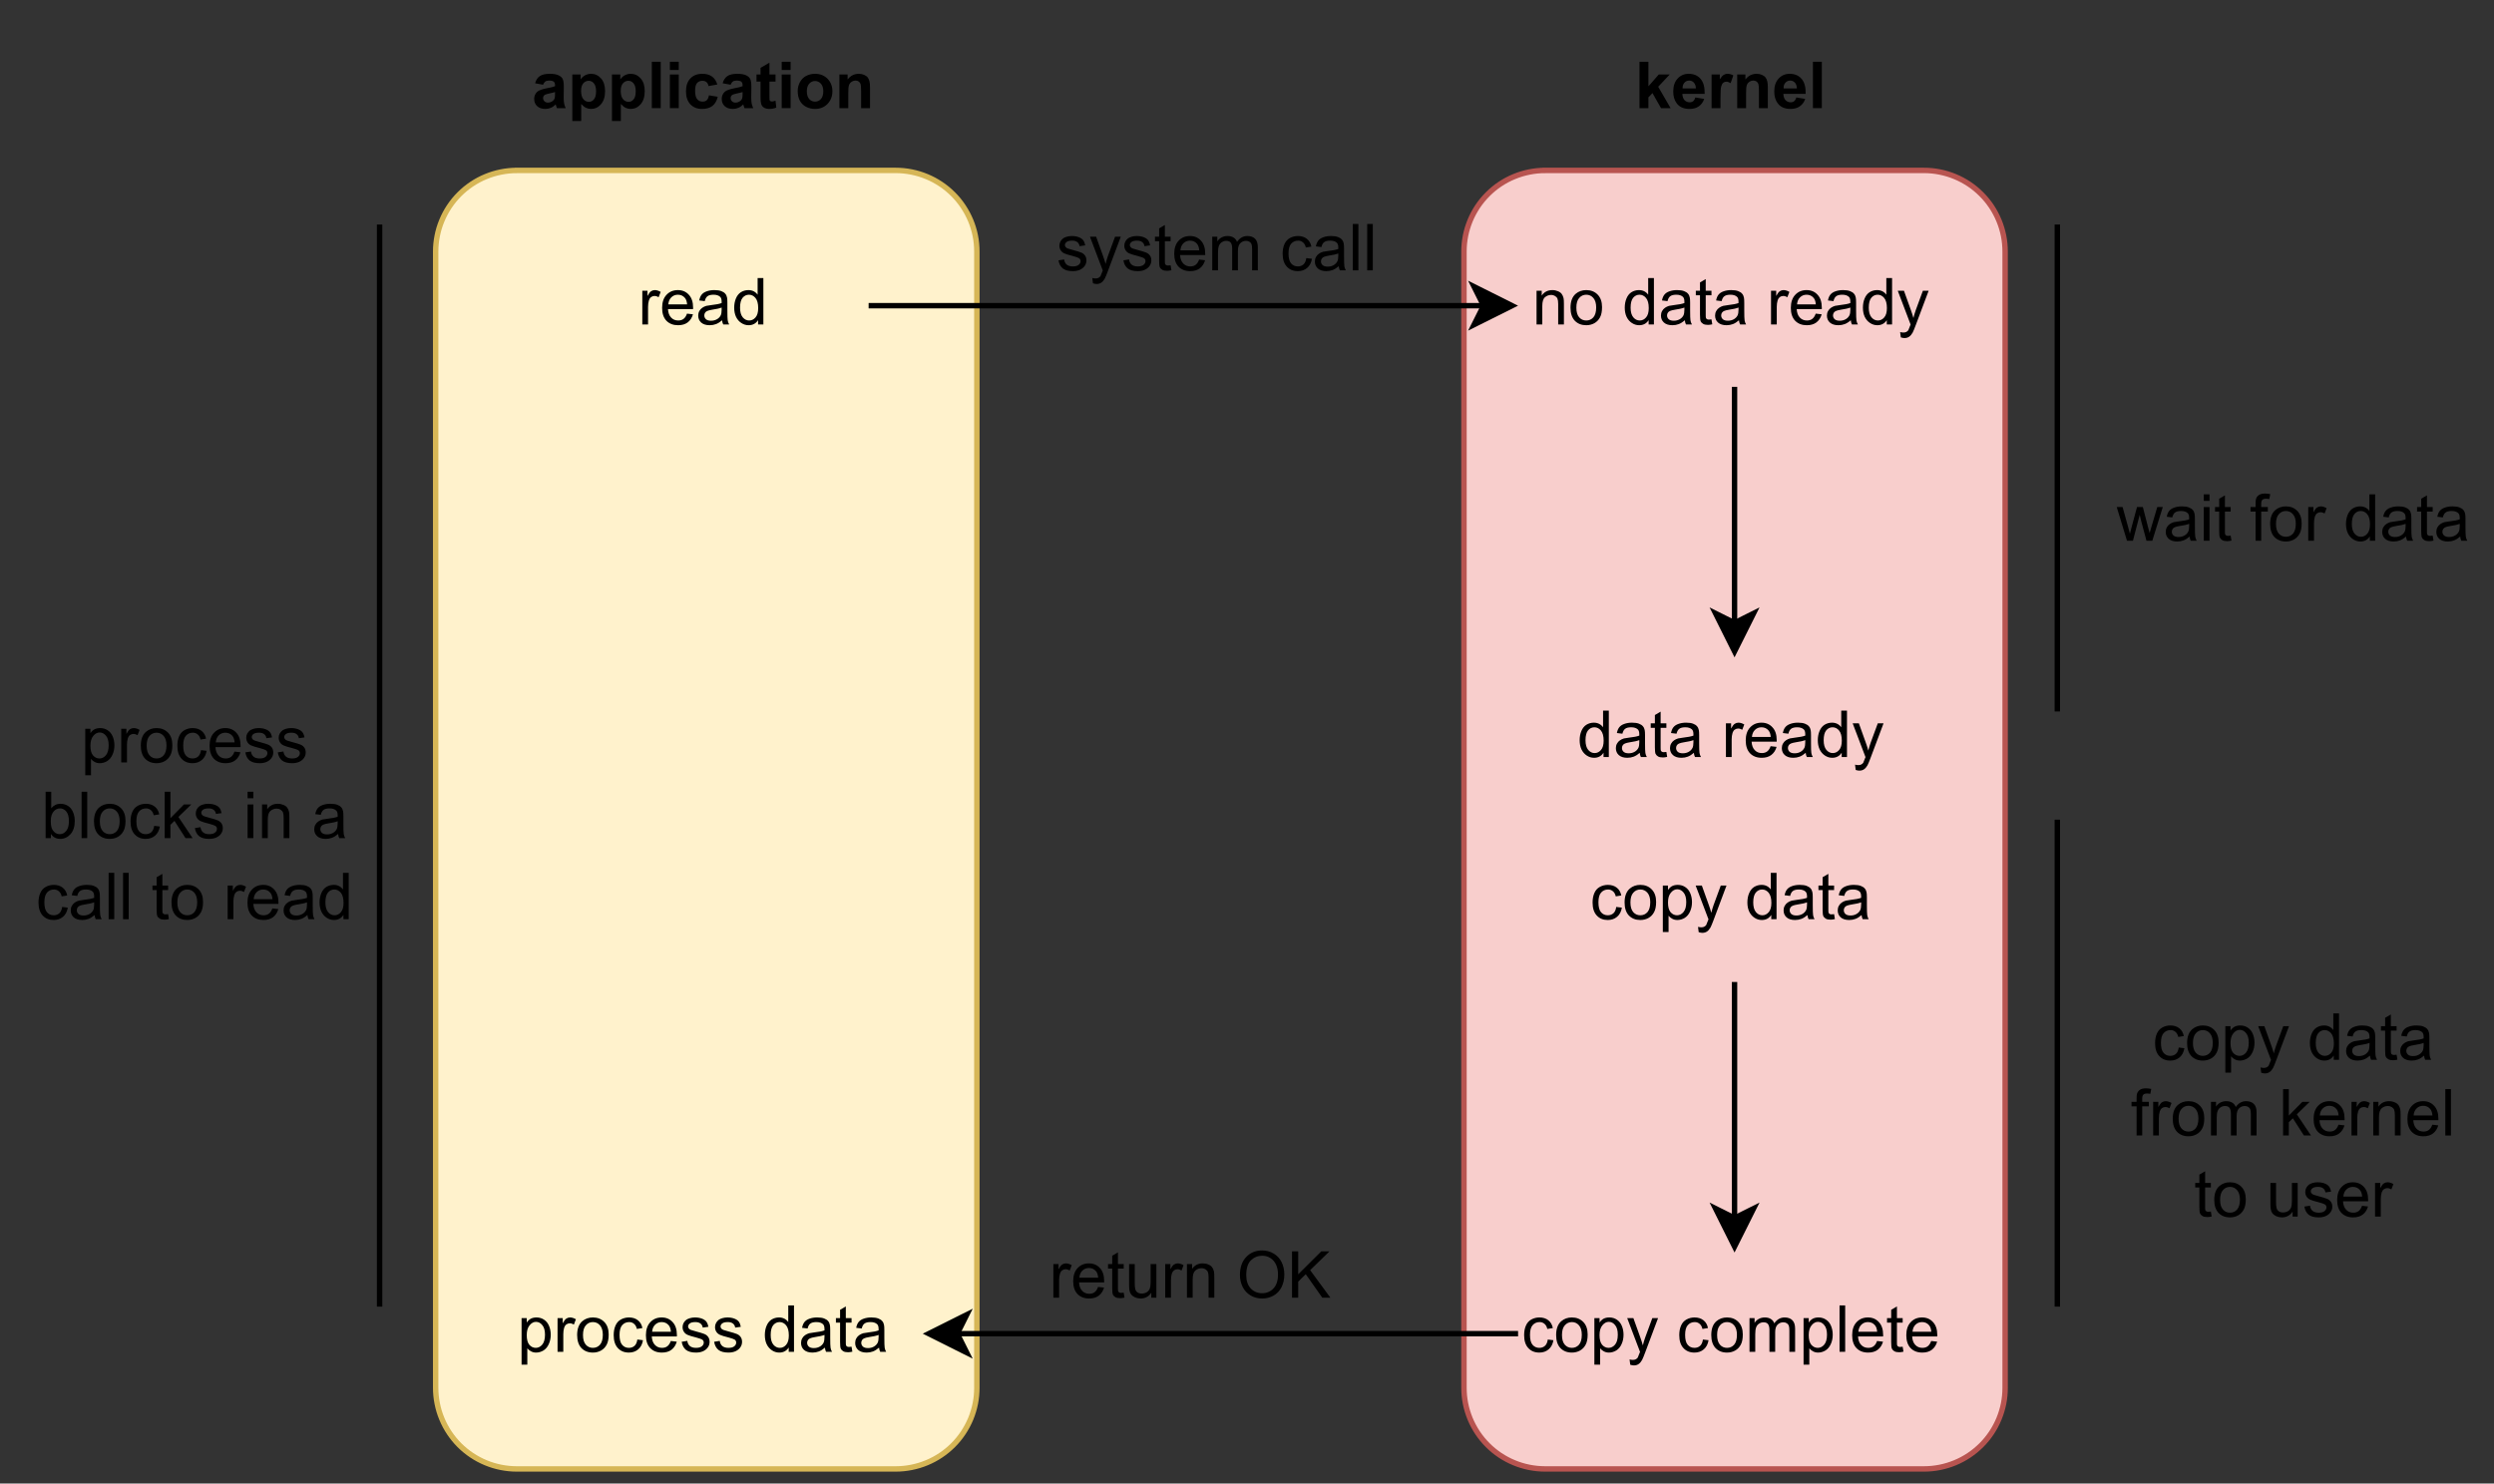 <?xml version="1.0" encoding="UTF-8" standalone="no"?>
<svg 
   width="346.08pt"
   height="205.92pt"
   viewBox="0 0 346.08 205.92"
   version="1.1"
   id="svg515"
   xmlns:xlink="http://www.w3.org/1999/xlink"
   xmlns="http://www.w3.org/2000/svg"
   xmlns:svg="http://www.w3.org/2000/svg" content="%3Cmxfile%20host%3D%22app.diagrams.net%22%20modified%3D%222023-03-27T23%3A22%3A35.540Z%22%20agent%3D%22Mozilla%2F5.0%20(X11%3B%20Linux%20x86_64)%20AppleWebKit%2F537.36%20(KHTML%2C%20like%20Gecko)%20Chrome%2F111.0.0.0%20Safari%2F537.36%22%20version%3D%2221.1.1%22%20etag%3D%22TOBLCy_GVMTMyisBGywl%22%20type%3D%22device%22%3E%20%20%20%3Cdiagram%20name%3D%22Page-1%22%20id%3D%22dyMzrIs6l8yYEd-FCTsk%22%3E%20%20%20%20%20%3CmxGraphModel%20dx%3D%221434%22%20dy%3D%22772%22%20grid%3D%221%22%20gridSize%3D%2210%22%20guides%3D%221%22%20tooltips%3D%221%22%20connect%3D%221%22%20arrows%3D%221%22%20fold%3D%221%22%20page%3D%221%22%20pageScale%3D%221%22%20pageWidth%3D%22827%22%20pageHeight%3D%221169%22%20math%3D%220%22%20shadow%3D%220%22%3E%20%20%20%20%20%20%20%3Croot%3E%20%20%20%20%20%20%20%20%20%3CmxCell%20id%3D%220%22%20%2F%3E%20%20%20%20%20%20%20%20%20%3CmxCell%20id%3D%221%22%20parent%3D%220%22%20%2F%3E%20%20%20%20%20%20%20%20%20%3CmxCell%20id%3D%222%22%20value%3D%22%22%20style%3D%22rounded%3D1%3BwhiteSpace%3Dwrap%3Bhtml%3D1%3BfillColor%3D%23fff2cc%3BstrokeColor%3D%23d6b656%3B%22%20vertex%3D%221%22%20parent%3D%221%22%3E%20%20%20%20%20%20%20%20%20%20%20%3CmxGeometry%20x%3D%22120%22%20y%3D%2240%22%20width%3D%22100%22%20height%3D%22240%22%20as%3D%22geometry%22%20%2F%3E%20%20%20%20%20%20%20%20%20%3C%2FmxCell%3E%20%20%20%20%20%20%20%20%20%3CmxCell%20id%3D%223%22%20value%3D%22read%22%20style%3D%22text%3Bhtml%3D1%3BstrokeColor%3Dnone%3BfillColor%3Dnone%3Balign%3Dcenter%3BverticalAlign%3Dmiddle%3BwhiteSpace%3Dwrap%3Brounded%3D0%3B%22%20vertex%3D%221%22%20parent%3D%221%22%3E%20%20%20%20%20%20%20%20%20%20%20%3CmxGeometry%20x%3D%22140%22%20y%3D%2250%22%20width%3D%2260%22%20height%3D%2230%22%20as%3D%22geometry%22%20%2F%3E%20%20%20%20%20%20%20%20%20%3C%2FmxCell%3E%20%20%20%20%20%20%20%20%20%3CmxCell%20id%3D%224%22%20value%3D%22%22%20style%3D%22rounded%3D1%3BwhiteSpace%3Dwrap%3Bhtml%3D1%3BfillColor%3D%23f8cecc%3BstrokeColor%3D%23b85450%3B%22%20vertex%3D%221%22%20parent%3D%221%22%3E%20%20%20%20%20%20%20%20%20%20%20%3CmxGeometry%20x%3D%22310%22%20y%3D%2240%22%20width%3D%22100%22%20height%3D%22240%22%20as%3D%22geometry%22%20%2F%3E%20%20%20%20%20%20%20%20%20%3C%2FmxCell%3E%20%20%20%20%20%20%20%20%20%3CmxCell%20id%3D%225%22%20value%3D%22no%20data%20ready%22%20style%3D%22text%3Bhtml%3D1%3BstrokeColor%3Dnone%3BfillColor%3Dnone%3Balign%3Dcenter%3BverticalAlign%3Dmiddle%3BwhiteSpace%3Dwrap%3Brounded%3D0%3B%22%20vertex%3D%221%22%20parent%3D%221%22%3E%20%20%20%20%20%20%20%20%20%20%20%3CmxGeometry%20x%3D%22320%22%20y%3D%2250%22%20width%3D%2280%22%20height%3D%2230%22%20as%3D%22geometry%22%20%2F%3E%20%20%20%20%20%20%20%20%20%3C%2FmxCell%3E%20%20%20%20%20%20%20%20%20%3CmxCell%20id%3D%226%22%20value%3D%22data%20ready%22%20style%3D%22text%3Bhtml%3D1%3BstrokeColor%3Dnone%3BfillColor%3Dnone%3Balign%3Dcenter%3BverticalAlign%3Dmiddle%3BwhiteSpace%3Dwrap%3Brounded%3D0%3B%22%20vertex%3D%221%22%20parent%3D%221%22%3E%20%20%20%20%20%20%20%20%20%20%20%3CmxGeometry%20x%3D%22320%22%20y%3D%22130%22%20width%3D%2280%22%20height%3D%2230%22%20as%3D%22geometry%22%20%2F%3E%20%20%20%20%20%20%20%20%20%3C%2FmxCell%3E%20%20%20%20%20%20%20%20%20%3CmxCell%20id%3D%227%22%20value%3D%22copy%20data%22%20style%3D%22text%3Bhtml%3D1%3BstrokeColor%3Dnone%3BfillColor%3Dnone%3Balign%3Dcenter%3BverticalAlign%3Dmiddle%3BwhiteSpace%3Dwrap%3Brounded%3D0%3B%22%20vertex%3D%221%22%20parent%3D%221%22%3E%20%20%20%20%20%20%20%20%20%20%20%3CmxGeometry%20x%3D%22320%22%20y%3D%22160%22%20width%3D%2280%22%20height%3D%2230%22%20as%3D%22geometry%22%20%2F%3E%20%20%20%20%20%20%20%20%20%3C%2FmxCell%3E%20%20%20%20%20%20%20%20%20%3CmxCell%20id%3D%228%22%20value%3D%22copy%20complete%22%20style%3D%22text%3Bhtml%3D1%3BstrokeColor%3Dnone%3BfillColor%3Dnone%3Balign%3Dcenter%3BverticalAlign%3Dmiddle%3BwhiteSpace%3Dwrap%3Brounded%3D0%3B%22%20vertex%3D%221%22%20parent%3D%221%22%3E%20%20%20%20%20%20%20%20%20%20%20%3CmxGeometry%20x%3D%22320%22%20y%3D%22240%22%20width%3D%2280%22%20height%3D%2230%22%20as%3D%22geometry%22%20%2F%3E%20%20%20%20%20%20%20%20%20%3C%2FmxCell%3E%20%20%20%20%20%20%20%20%20%3CmxCell%20id%3D%229%22%20value%3D%22application%22%20style%3D%22text%3Bhtml%3D1%3BstrokeColor%3Dnone%3BfillColor%3Dnone%3Balign%3Dcenter%3BverticalAlign%3Dmiddle%3BwhiteSpace%3Dwrap%3Brounded%3D0%3BfontStyle%3D1%22%20vertex%3D%221%22%20parent%3D%221%22%3E%20%20%20%20%20%20%20%20%20%20%20%3CmxGeometry%20x%3D%22140%22%20y%3D%2210%22%20width%3D%2260%22%20height%3D%2230%22%20as%3D%22geometry%22%20%2F%3E%20%20%20%20%20%20%20%20%20%3C%2FmxCell%3E%20%20%20%20%20%20%20%20%20%3CmxCell%20id%3D%2210%22%20value%3D%22kernel%22%20style%3D%22text%3Bhtml%3D1%3BstrokeColor%3Dnone%3BfillColor%3Dnone%3Balign%3Dcenter%3BverticalAlign%3Dmiddle%3BwhiteSpace%3Dwrap%3Brounded%3D0%3BfontStyle%3D1%22%20vertex%3D%221%22%20parent%3D%221%22%3E%20%20%20%20%20%20%20%20%20%20%20%3CmxGeometry%20x%3D%22330%22%20y%3D%2210%22%20width%3D%2260%22%20height%3D%2230%22%20as%3D%22geometry%22%20%2F%3E%20%20%20%20%20%20%20%20%20%3C%2FmxCell%3E%20%20%20%20%20%20%20%20%20%3CmxCell%20id%3D%2211%22%20value%3D%22process%20data%22%20style%3D%22text%3Bhtml%3D1%3BstrokeColor%3Dnone%3BfillColor%3Dnone%3Balign%3Dcenter%3BverticalAlign%3Dmiddle%3BwhiteSpace%3Dwrap%3Brounded%3D0%3B%22%20vertex%3D%221%22%20parent%3D%221%22%3E%20%20%20%20%20%20%20%20%20%20%20%3CmxGeometry%20x%3D%22130%22%20y%3D%22240%22%20width%3D%2280%22%20height%3D%2230%22%20as%3D%22geometry%22%20%2F%3E%20%20%20%20%20%20%20%20%20%3C%2FmxCell%3E%20%20%20%20%20%20%20%20%20%3CmxCell%20id%3D%2212%22%20value%3D%22%22%20style%3D%22endArrow%3Dclassic%3Bhtml%3D1%3Brounded%3D0%3BexitX%3D0.5%3BexitY%3D1%3BexitDx%3D0%3BexitDy%3D0%3BentryX%3D0.5%3BentryY%3D0%3BentryDx%3D0%3BentryDy%3D0%3B%22%20edge%3D%221%22%20source%3D%225%22%20target%3D%226%22%20parent%3D%221%22%3E%20%20%20%20%20%20%20%20%20%20%20%3CmxGeometry%20width%3D%2250%22%20height%3D%2250%22%20relative%3D%221%22%20as%3D%22geometry%22%3E%20%20%20%20%20%20%20%20%20%20%20%20%20%3CmxPoint%20x%3D%22210%22%20y%3D%22160%22%20as%3D%22sourcePoint%22%20%2F%3E%20%20%20%20%20%20%20%20%20%20%20%20%20%3CmxPoint%20x%3D%22260%22%20y%3D%22110%22%20as%3D%22targetPoint%22%20%2F%3E%20%20%20%20%20%20%20%20%20%20%20%3C%2FmxGeometry%3E%20%20%20%20%20%20%20%20%20%3C%2FmxCell%3E%20%20%20%20%20%20%20%20%20%3CmxCell%20id%3D%2213%22%20value%3D%22%22%20style%3D%22endArrow%3Dclassic%3Bhtml%3D1%3Brounded%3D0%3BexitX%3D0.5%3BexitY%3D1%3BexitDx%3D0%3BexitDy%3D0%3BentryX%3D0.5%3BentryY%3D0%3BentryDx%3D0%3BentryDy%3D0%3B%22%20edge%3D%221%22%20source%3D%227%22%20target%3D%228%22%20parent%3D%221%22%3E%20%20%20%20%20%20%20%20%20%20%20%3CmxGeometry%20width%3D%2250%22%20height%3D%2250%22%20relative%3D%221%22%20as%3D%22geometry%22%3E%20%20%20%20%20%20%20%20%20%20%20%20%20%3CmxPoint%20x%3D%22320%22%20y%3D%22390%22%20as%3D%22sourcePoint%22%20%2F%3E%20%20%20%20%20%20%20%20%20%20%20%20%20%3CmxPoint%20x%3D%22370%22%20y%3D%22340%22%20as%3D%22targetPoint%22%20%2F%3E%20%20%20%20%20%20%20%20%20%20%20%3C%2FmxGeometry%3E%20%20%20%20%20%20%20%20%20%3C%2FmxCell%3E%20%20%20%20%20%20%20%20%20%3CmxCell%20id%3D%2214%22%20value%3D%22%22%20style%3D%22endArrow%3Dclassic%3Bhtml%3D1%3Brounded%3D0%3BentryX%3D1%3BentryY%3D0.5%3BentryDx%3D0%3BentryDy%3D0%3BexitX%3D0%3BexitY%3D0.5%3BexitDx%3D0%3BexitDy%3D0%3B%22%20edge%3D%221%22%20source%3D%228%22%20target%3D%2211%22%20parent%3D%221%22%3E%20%20%20%20%20%20%20%20%20%20%20%3CmxGeometry%20width%3D%2250%22%20height%3D%2250%22%20relative%3D%221%22%20as%3D%22geometry%22%3E%20%20%20%20%20%20%20%20%20%20%20%20%20%3CmxPoint%20x%3D%22240%22%20y%3D%22360%22%20as%3D%22sourcePoint%22%20%2F%3E%20%20%20%20%20%20%20%20%20%20%20%20%20%3CmxPoint%20x%3D%22290%22%20y%3D%22310%22%20as%3D%22targetPoint%22%20%2F%3E%20%20%20%20%20%20%20%20%20%20%20%3C%2FmxGeometry%3E%20%20%20%20%20%20%20%20%20%3C%2FmxCell%3E%20%20%20%20%20%20%20%20%20%3CmxCell%20id%3D%2215%22%20value%3D%22return%20OK%22%20style%3D%22text%3Bhtml%3D1%3BstrokeColor%3Dnone%3BfillColor%3Dnone%3Balign%3Dcenter%3BverticalAlign%3Dmiddle%3BwhiteSpace%3Dwrap%3Brounded%3D0%3B%22%20vertex%3D%221%22%20parent%3D%221%22%3E%20%20%20%20%20%20%20%20%20%20%20%3CmxGeometry%20x%3D%22230%22%20y%3D%22230%22%20width%3D%2260%22%20height%3D%2230%22%20as%3D%22geometry%22%20%2F%3E%20%20%20%20%20%20%20%20%20%3C%2FmxCell%3E%20%20%20%20%20%20%20%20%20%3CmxCell%20id%3D%2216%22%20value%3D%22%22%20style%3D%22endArrow%3Dclassic%3Bhtml%3D1%3Brounded%3D0%3BentryX%3D0%3BentryY%3D0.5%3BentryDx%3D0%3BentryDy%3D0%3BexitX%3D1%3BexitY%3D0.5%3BexitDx%3D0%3BexitDy%3D0%3B%22%20edge%3D%221%22%20source%3D%223%22%20target%3D%225%22%20parent%3D%221%22%3E%20%20%20%20%20%20%20%20%20%20%20%3CmxGeometry%20width%3D%2250%22%20height%3D%2250%22%20relative%3D%221%22%20as%3D%22geometry%22%3E%20%20%20%20%20%20%20%20%20%20%20%20%20%3CmxPoint%20x%3D%22330%22%20y%3D%22125%22%20as%3D%22sourcePoint%22%20%2F%3E%20%20%20%20%20%20%20%20%20%20%20%20%20%3CmxPoint%20x%3D%22210%22%20y%3D%22125%22%20as%3D%22targetPoint%22%20%2F%3E%20%20%20%20%20%20%20%20%20%20%20%3C%2FmxGeometry%3E%20%20%20%20%20%20%20%20%20%3C%2FmxCell%3E%20%20%20%20%20%20%20%20%20%3CmxCell%20id%3D%2217%22%20value%3D%22wait%20for%20data%22%20style%3D%22text%3Bhtml%3D1%3BstrokeColor%3Dnone%3BfillColor%3Dnone%3Balign%3Dcenter%3BverticalAlign%3Dmiddle%3BwhiteSpace%3Dwrap%3Brounded%3D0%3B%22%20vertex%3D%221%22%20parent%3D%221%22%3E%20%20%20%20%20%20%20%20%20%20%20%3CmxGeometry%20x%3D%22429%22%20y%3D%2290%22%20width%3D%2270%22%20height%3D%2230%22%20as%3D%22geometry%22%20%2F%3E%20%20%20%20%20%20%20%20%20%3C%2FmxCell%3E%20%20%20%20%20%20%20%20%20%3CmxCell%20id%3D%2218%22%20value%3D%22copy%20data%20from%20kernel%20to%20user%22%20style%3D%22text%3Bhtml%3D1%3BstrokeColor%3Dnone%3BfillColor%3Dnone%3Balign%3Dcenter%3BverticalAlign%3Dmiddle%3BwhiteSpace%3Dwrap%3Brounded%3D0%3B%22%20vertex%3D%221%22%20parent%3D%221%22%3E%20%20%20%20%20%20%20%20%20%20%20%3CmxGeometry%20x%3D%22429%22%20y%3D%22190%22%20width%3D%2270%22%20height%3D%2250%22%20as%3D%22geometry%22%20%2F%3E%20%20%20%20%20%20%20%20%20%3C%2FmxCell%3E%20%20%20%20%20%20%20%20%20%3CmxCell%20id%3D%2219%22%20value%3D%22process%20%26lt%3Bbr%26gt%3Bblocks%20in%20a%20%26lt%3Bbr%26gt%3Bcall%20to%20read%22%20style%3D%22text%3Bhtml%3D1%3BstrokeColor%3Dnone%3BfillColor%3Dnone%3Balign%3Dcenter%3BverticalAlign%3Dmiddle%3BwhiteSpace%3Dwrap%3Brounded%3D0%3B%22%20vertex%3D%221%22%20parent%3D%221%22%3E%20%20%20%20%20%20%20%20%20%20%20%3CmxGeometry%20x%3D%2240.5%22%20y%3D%22145%22%20width%3D%2270%22%20height%3D%2230%22%20as%3D%22geometry%22%20%2F%3E%20%20%20%20%20%20%20%20%20%3C%2FmxCell%3E%20%20%20%20%20%20%20%20%20%3CmxCell%20id%3D%2220%22%20value%3D%22system%20call%22%20style%3D%22text%3Bhtml%3D1%3BstrokeColor%3Dnone%3BfillColor%3Dnone%3Balign%3Dcenter%3BverticalAlign%3Dmiddle%3BwhiteSpace%3Dwrap%3Brounded%3D0%3B%22%20vertex%3D%221%22%20parent%3D%221%22%3E%20%20%20%20%20%20%20%20%20%20%20%3CmxGeometry%20x%3D%22230%22%20y%3D%2240%22%20width%3D%2270%22%20height%3D%2230%22%20as%3D%22geometry%22%20%2F%3E%20%20%20%20%20%20%20%20%20%3C%2FmxCell%3E%20%20%20%20%20%20%20%20%20%3CmxCell%20id%3D%2221%22%20value%3D%22%22%20style%3D%22endArrow%3Dnone%3Bhtml%3D1%3Brounded%3D0%3B%22%20edge%3D%221%22%20parent%3D%221%22%3E%20%20%20%20%20%20%20%20%20%20%20%3CmxGeometry%20width%3D%2250%22%20height%3D%2250%22%20relative%3D%221%22%20as%3D%22geometry%22%3E%20%20%20%20%20%20%20%20%20%20%20%20%20%3CmxPoint%20x%3D%22109.64%22%20y%3D%22250%22%20as%3D%22sourcePoint%22%20%2F%3E%20%20%20%20%20%20%20%20%20%20%20%20%20%3CmxPoint%20x%3D%22109.64%22%20y%3D%2250%22%20as%3D%22targetPoint%22%20%2F%3E%20%20%20%20%20%20%20%20%20%20%20%20%20%3CArray%20as%3D%22points%22%20%2F%3E%20%20%20%20%20%20%20%20%20%20%20%3C%2FmxGeometry%3E%20%20%20%20%20%20%20%20%20%3C%2FmxCell%3E%20%20%20%20%20%20%20%20%20%3CmxCell%20id%3D%2222%22%20value%3D%22%22%20style%3D%22endArrow%3Dnone%3Bhtml%3D1%3Brounded%3D0%3B%22%20edge%3D%221%22%20parent%3D%221%22%3E%20%20%20%20%20%20%20%20%20%20%20%3CmxGeometry%20width%3D%2250%22%20height%3D%2250%22%20relative%3D%221%22%20as%3D%22geometry%22%3E%20%20%20%20%20%20%20%20%20%20%20%20%20%3CmxPoint%20x%3D%22419.64%22%20y%3D%2250%22%20as%3D%22sourcePoint%22%20%2F%3E%20%20%20%20%20%20%20%20%20%20%20%20%20%3CmxPoint%20x%3D%22419.64%22%20y%3D%22140%22%20as%3D%22targetPoint%22%20%2F%3E%20%20%20%20%20%20%20%20%20%20%20%20%20%3CArray%20as%3D%22points%22%20%2F%3E%20%20%20%20%20%20%20%20%20%20%20%3C%2FmxGeometry%3E%20%20%20%20%20%20%20%20%20%3C%2FmxCell%3E%20%20%20%20%20%20%20%20%20%3CmxCell%20id%3D%2223%22%20value%3D%22%22%20style%3D%22endArrow%3Dnone%3Bhtml%3D1%3Brounded%3D0%3B%22%20edge%3D%221%22%20parent%3D%221%22%3E%20%20%20%20%20%20%20%20%20%20%20%3CmxGeometry%20width%3D%2250%22%20height%3D%2250%22%20relative%3D%221%22%20as%3D%22geometry%22%3E%20%20%20%20%20%20%20%20%20%20%20%20%20%3CmxPoint%20x%3D%22419.64%22%20y%3D%22160%22%20as%3D%22sourcePoint%22%20%2F%3E%20%20%20%20%20%20%20%20%20%20%20%20%20%3CmxPoint%20x%3D%22419.64%22%20y%3D%22250%22%20as%3D%22targetPoint%22%20%2F%3E%20%20%20%20%20%20%20%20%20%20%20%20%20%3CArray%20as%3D%22points%22%20%2F%3E%20%20%20%20%20%20%20%20%20%20%20%3C%2FmxGeometry%3E%20%20%20%20%20%20%20%20%20%3C%2FmxCell%3E%20%20%20%20%20%20%20%3C%2Froot%3E%20%20%20%20%20%3C%2FmxGraphModel%3E%20%20%20%3C%2Fdiagram%3E%20%3C%2Fmxfile%3E%20">
  <rect x="0" y="0" width="346.08" height="205.92" fill="#333333" stroke="none"/>
  <defs
     id="defs109">
    <g
       id="g101">
      <g
         id="glyph-0-0" />
      <g
         id="glyph-0-1">
        <path
           d="M 0.578 0 L 0.578 -4.672 L 1.297 -4.672 L 1.297 -3.953 C 1.473 -4.285 1.641 -4.504 1.797 -4.609 C 1.953 -4.711 2.125 -4.766 2.312 -4.766 C 2.57 -4.766 2.844 -4.68 3.125 -4.516 L 2.844 -3.781 C 2.656 -3.895 2.461 -3.953 2.266 -3.953 C 2.098 -3.953 1.941 -3.898 1.797 -3.797 C 1.66 -3.691 1.562 -3.547 1.5 -3.359 C 1.414 -3.078 1.375 -2.77 1.375 -2.438 L 1.375 0 Z M 0.578 0 "
           id="path3" />
      </g>
      <g
         id="glyph-0-2">
        <path
           d="M 3.781 -1.5 L 4.609 -1.406 C 4.473 -0.926 4.227 -0.551 3.875 -0.281 C 3.531 -0.02 3.086 0.109 2.547 0.109 C 1.867 0.109 1.328 -0.098 0.922 -0.516 C 0.523 -0.941 0.328 -1.535 0.328 -2.297 C 0.328 -3.078 0.531 -3.68 0.938 -4.109 C 1.344 -4.547 1.867 -4.766 2.516 -4.766 C 3.141 -4.766 3.645 -4.551 4.031 -4.125 C 4.426 -3.707 4.625 -3.113 4.625 -2.344 C 4.625 -2.289 4.625 -2.219 4.625 -2.125 L 1.141 -2.125 C 1.172 -1.613 1.316 -1.223 1.578 -0.953 C 1.836 -0.68 2.164 -0.547 2.562 -0.547 C 2.852 -0.547 3.098 -0.617 3.297 -0.766 C 3.504 -0.922 3.664 -1.164 3.781 -1.5 Z M 1.188 -2.781 L 3.797 -2.781 C 3.766 -3.176 3.664 -3.473 3.5 -3.672 C 3.25 -3.973 2.922 -4.125 2.516 -4.125 C 2.148 -4.125 1.844 -4 1.594 -3.75 C 1.352 -3.508 1.219 -3.188 1.188 -2.781 Z M 1.188 -2.781 "
           id="path6" />
      </g>
      <g
         id="glyph-0-3">
        <path
           d="M 3.641 -0.578 C 3.348 -0.328 3.066 -0.148 2.797 -0.047 C 2.523 0.055 2.234 0.109 1.922 0.109 C 1.41 0.109 1.016 -0.016 0.734 -0.266 C 0.461 -0.516 0.328 -0.836 0.328 -1.234 C 0.328 -1.461 0.379 -1.672 0.484 -1.859 C 0.586 -2.047 0.723 -2.195 0.891 -2.312 C 1.055 -2.426 1.242 -2.516 1.453 -2.578 C 1.609 -2.609 1.844 -2.645 2.156 -2.688 C 2.801 -2.758 3.273 -2.852 3.578 -2.969 C 3.578 -3.07 3.578 -3.141 3.578 -3.172 C 3.578 -3.492 3.504 -3.719 3.359 -3.844 C 3.148 -4.031 2.848 -4.125 2.453 -4.125 C 2.078 -4.125 1.801 -4.055 1.625 -3.922 C 1.445 -3.797 1.316 -3.566 1.234 -3.234 L 0.469 -3.328 C 0.531 -3.66 0.641 -3.926 0.797 -4.125 C 0.961 -4.332 1.195 -4.488 1.5 -4.594 C 1.812 -4.707 2.164 -4.766 2.562 -4.766 C 2.969 -4.766 3.289 -4.719 3.531 -4.625 C 3.781 -4.531 3.961 -4.41 4.078 -4.266 C 4.203 -4.129 4.285 -3.953 4.328 -3.734 C 4.359 -3.598 4.375 -3.359 4.375 -3.016 L 4.375 -1.953 C 4.375 -1.223 4.391 -0.758 4.422 -0.562 C 4.453 -0.363 4.52 -0.176 4.625 0 L 3.797 0 C 3.711 -0.164 3.66 -0.359 3.641 -0.578 Z M 3.578 -2.344 C 3.285 -2.227 2.852 -2.129 2.281 -2.047 C 1.957 -1.992 1.727 -1.938 1.594 -1.875 C 1.457 -1.82 1.352 -1.738 1.281 -1.625 C 1.207 -1.508 1.172 -1.383 1.172 -1.25 C 1.172 -1.039 1.25 -0.863 1.406 -0.719 C 1.562 -0.582 1.797 -0.516 2.109 -0.516 C 2.41 -0.516 2.68 -0.582 2.922 -0.719 C 3.16 -0.852 3.336 -1.035 3.453 -1.266 C 3.535 -1.441 3.578 -1.703 3.578 -2.047 Z M 3.578 -2.344 "
           id="path9" />
      </g>
      <g
         id="glyph-0-4">
        <path
           d="M 3.625 0 L 3.625 -0.594 C 3.32 -0.125 2.883 0.109 2.312 0.109 C 1.945 0.109 1.609 0.004 1.297 -0.203 C 0.984 -0.41 0.738 -0.695 0.562 -1.062 C 0.395 -1.426 0.312 -1.848 0.312 -2.328 C 0.312 -2.797 0.391 -3.219 0.547 -3.594 C 0.703 -3.977 0.93 -4.27 1.234 -4.469 C 1.547 -4.664 1.895 -4.766 2.281 -4.766 C 2.562 -4.766 2.812 -4.707 3.031 -4.594 C 3.25 -4.477 3.426 -4.32 3.562 -4.125 L 3.562 -6.438 L 4.359 -6.438 L 4.359 0 Z M 1.125 -2.328 C 1.125 -1.734 1.25 -1.285 1.5 -0.984 C 1.75 -0.691 2.047 -0.547 2.391 -0.547 C 2.734 -0.547 3.023 -0.688 3.266 -0.969 C 3.516 -1.25 3.641 -1.68 3.641 -2.266 C 3.641 -2.898 3.516 -3.367 3.266 -3.672 C 3.016 -3.973 2.711 -4.125 2.359 -4.125 C 2.004 -4.125 1.707 -3.977 1.469 -3.688 C 1.238 -3.395 1.125 -2.941 1.125 -2.328 Z M 1.125 -2.328 "
           id="path12" />
      </g>
      <g
         id="glyph-0-5">
        <path
           d="M 0.594 0 L 0.594 -4.672 L 1.312 -4.672 L 1.312 -4 C 1.645 -4.508 2.141 -4.766 2.797 -4.766 C 3.078 -4.766 3.332 -4.711 3.562 -4.609 C 3.801 -4.516 3.977 -4.383 4.094 -4.219 C 4.207 -4.062 4.289 -3.867 4.344 -3.641 C 4.375 -3.492 4.391 -3.238 4.391 -2.875 L 4.391 0 L 3.594 0 L 3.594 -2.844 C 3.594 -3.164 3.562 -3.406 3.5 -3.562 C 3.438 -3.719 3.328 -3.844 3.172 -3.938 C 3.016 -4.039 2.832 -4.094 2.625 -4.094 C 2.289 -4.094 2 -3.984 1.75 -3.766 C 1.508 -3.555 1.391 -3.148 1.391 -2.547 L 1.391 0 Z M 0.594 0 "
           id="path15" />
      </g>
      <g
         id="glyph-0-6">
        <path
           d="M 0.297 -2.328 C 0.297 -3.191 0.535 -3.832 1.016 -4.25 C 1.422 -4.594 1.91 -4.766 2.484 -4.766 C 3.129 -4.766 3.656 -4.555 4.062 -4.141 C 4.469 -3.723 4.672 -3.145 4.672 -2.406 C 4.672 -1.801 4.578 -1.328 4.391 -0.984 C 4.211 -0.641 3.953 -0.367 3.609 -0.172 C 3.266 0.016 2.891 0.109 2.484 0.109 C 1.828 0.109 1.297 -0.098 0.891 -0.516 C 0.492 -0.941 0.297 -1.547 0.297 -2.328 Z M 1.109 -2.328 C 1.109 -1.734 1.238 -1.285 1.5 -0.984 C 1.758 -0.691 2.086 -0.547 2.484 -0.547 C 2.879 -0.547 3.207 -0.691 3.469 -0.984 C 3.727 -1.285 3.859 -1.742 3.859 -2.359 C 3.859 -2.93 3.727 -3.367 3.469 -3.672 C 3.207 -3.973 2.879 -4.125 2.484 -4.125 C 2.086 -4.125 1.758 -3.973 1.5 -3.672 C 1.238 -3.379 1.109 -2.93 1.109 -2.328 Z M 1.109 -2.328 "
           id="path18" />
      </g>
      <g
         id="glyph-0-7" />
      <g
         id="glyph-0-8">
        <path
           d="M 2.328 -0.703 L 2.438 -0.016 C 2.207 0.035 2.008 0.062 1.844 0.062 C 1.551 0.062 1.328 0.016 1.172 -0.078 C 1.016 -0.172 0.898 -0.289 0.828 -0.438 C 0.766 -0.582 0.734 -0.891 0.734 -1.359 L 0.734 -4.047 L 0.156 -4.047 L 0.156 -4.672 L 0.734 -4.672 L 0.734 -5.828 L 1.531 -6.297 L 1.531 -4.672 L 2.328 -4.672 L 2.328 -4.047 L 1.531 -4.047 L 1.531 -1.328 C 1.531 -1.098 1.539 -0.953 1.562 -0.891 C 1.594 -0.828 1.641 -0.773 1.703 -0.734 C 1.766 -0.691 1.852 -0.672 1.969 -0.672 C 2.062 -0.672 2.18 -0.68 2.328 -0.703 Z M 2.328 -0.703 "
           id="path22" />
      </g>
      <g
         id="glyph-0-9">
        <path
           d="M 0.562 1.797 L 0.469 1.062 C 0.645 1.102 0.797 1.125 0.922 1.125 C 1.098 1.125 1.238 1.094 1.344 1.031 C 1.445 0.977 1.535 0.898 1.609 0.797 C 1.648 0.711 1.727 0.516 1.844 0.203 C 1.863 0.16 1.891 0.098 1.922 0.016 L 0.141 -4.672 L 1 -4.672 L 1.969 -1.969 C 2.094 -1.625 2.207 -1.266 2.312 -0.891 C 2.395 -1.242 2.5 -1.598 2.625 -1.953 L 3.625 -4.672 L 4.422 -4.672 L 2.641 0.078 C 2.453 0.586 2.305 0.941 2.203 1.141 C 2.055 1.398 1.895 1.586 1.719 1.703 C 1.539 1.828 1.32 1.891 1.062 1.891 C 0.914 1.891 0.75 1.859 0.562 1.797 Z M 0.562 1.797 "
           id="path25" />
      </g>
      <g
         id="glyph-0-10">
        <path
           d="M 3.641 -1.703 L 4.422 -1.609 C 4.336 -1.066 4.117 -0.645 3.766 -0.344 C 3.41 -0.039 2.977 0.109 2.469 0.109 C 1.832 0.109 1.32 -0.098 0.938 -0.516 C 0.551 -0.93 0.359 -1.531 0.359 -2.312 C 0.359 -2.82 0.441 -3.266 0.609 -3.641 C 0.773 -4.016 1.023 -4.297 1.359 -4.484 C 1.703 -4.672 2.078 -4.766 2.484 -4.766 C 2.984 -4.766 3.395 -4.633 3.719 -4.375 C 4.039 -4.125 4.25 -3.766 4.344 -3.297 L 3.578 -3.172 C 3.504 -3.484 3.375 -3.719 3.188 -3.875 C 3 -4.039 2.773 -4.125 2.516 -4.125 C 2.109 -4.125 1.781 -3.977 1.531 -3.688 C 1.289 -3.406 1.172 -2.957 1.172 -2.344 C 1.172 -1.707 1.289 -1.25 1.531 -0.969 C 1.77 -0.688 2.082 -0.547 2.469 -0.547 C 2.781 -0.547 3.039 -0.641 3.25 -0.828 C 3.457 -1.016 3.586 -1.305 3.641 -1.703 Z M 3.641 -1.703 "
           id="path28" />
      </g>
      <g
         id="glyph-0-11">
        <path
           d="M 0.594 1.781 L 0.594 -4.672 L 1.312 -4.672 L 1.312 -4.062 C 1.477 -4.301 1.664 -4.477 1.875 -4.594 C 2.094 -4.707 2.359 -4.766 2.672 -4.766 C 3.066 -4.766 3.414 -4.66 3.719 -4.453 C 4.02 -4.254 4.25 -3.969 4.406 -3.594 C 4.562 -3.219 4.641 -2.812 4.641 -2.375 C 4.641 -1.895 4.551 -1.461 4.375 -1.078 C 4.207 -0.691 3.961 -0.395 3.641 -0.188 C 3.316 0.008 2.973 0.109 2.609 0.109 C 2.348 0.109 2.113 0.051 1.906 -0.062 C 1.695 -0.176 1.523 -0.316 1.391 -0.484 L 1.391 1.781 Z M 1.312 -2.312 C 1.312 -1.707 1.43 -1.258 1.672 -0.969 C 1.922 -0.688 2.219 -0.547 2.562 -0.547 C 2.906 -0.547 3.203 -0.691 3.453 -0.984 C 3.711 -1.285 3.844 -1.75 3.844 -2.375 C 3.844 -2.969 3.719 -3.41 3.469 -3.703 C 3.227 -4.004 2.938 -4.156 2.594 -4.156 C 2.258 -4.156 1.961 -3.992 1.703 -3.672 C 1.441 -3.359 1.312 -2.906 1.312 -2.312 Z M 1.312 -2.312 "
           id="path31" />
      </g>
      <g
         id="glyph-0-12">
        <path
           d="M 0.594 0 L 0.594 -4.672 L 1.297 -4.672 L 1.297 -4.016 C 1.441 -4.242 1.633 -4.426 1.875 -4.562 C 2.125 -4.695 2.406 -4.766 2.719 -4.766 C 3.062 -4.766 3.344 -4.691 3.562 -4.547 C 3.781 -4.41 3.938 -4.211 4.031 -3.953 C 4.406 -4.492 4.883 -4.766 5.469 -4.766 C 5.938 -4.766 6.297 -4.633 6.547 -4.375 C 6.797 -4.125 6.922 -3.734 6.922 -3.203 L 6.922 0 L 6.125 0 L 6.125 -2.938 C 6.125 -3.258 6.098 -3.488 6.047 -3.625 C 6.004 -3.758 5.914 -3.867 5.781 -3.953 C 5.645 -4.047 5.484 -4.094 5.297 -4.094 C 4.973 -4.094 4.703 -3.984 4.484 -3.766 C 4.266 -3.547 4.156 -3.195 4.156 -2.719 L 4.156 0 L 3.359 0 L 3.359 -3.031 C 3.359 -3.383 3.297 -3.648 3.172 -3.828 C 3.047 -4.004 2.836 -4.094 2.547 -4.094 C 2.316 -4.094 2.109 -4.031 1.922 -3.906 C 1.734 -3.789 1.598 -3.617 1.516 -3.391 C 1.43 -3.172 1.391 -2.848 1.391 -2.422 L 1.391 0 Z M 0.594 0 "
           id="path34" />
      </g>
      <g
         id="glyph-0-13">
        <path
           d="M 0.578 0 L 0.578 -6.438 L 1.359 -6.438 L 1.359 0 Z M 0.578 0 "
           id="path37" />
      </g>
      <g
         id="glyph-0-14">
        <path
           d="M 0.281 -1.391 L 1.062 -1.516 C 1.102 -1.203 1.223 -0.961 1.422 -0.797 C 1.629 -0.629 1.91 -0.547 2.266 -0.547 C 2.629 -0.547 2.898 -0.617 3.078 -0.766 C 3.254 -0.91 3.344 -1.082 3.344 -1.281 C 3.344 -1.469 3.266 -1.609 3.109 -1.703 C 2.992 -1.773 2.723 -1.867 2.297 -1.984 C 1.711 -2.129 1.305 -2.254 1.078 -2.359 C 0.859 -2.461 0.691 -2.609 0.578 -2.797 C 0.461 -2.984 0.406 -3.191 0.406 -3.422 C 0.406 -3.629 0.453 -3.82 0.547 -4 C 0.641 -4.176 0.77 -4.328 0.938 -4.453 C 1.062 -4.535 1.227 -4.609 1.438 -4.672 C 1.656 -4.734 1.883 -4.766 2.125 -4.766 C 2.488 -4.766 2.805 -4.711 3.078 -4.609 C 3.359 -4.504 3.566 -4.363 3.703 -4.188 C 3.836 -4.008 3.93 -3.77 3.984 -3.469 L 3.203 -3.359 C 3.172 -3.598 3.066 -3.785 2.891 -3.922 C 2.723 -4.055 2.488 -4.125 2.188 -4.125 C 1.82 -4.125 1.562 -4.062 1.406 -3.938 C 1.25 -3.82 1.172 -3.68 1.172 -3.516 C 1.172 -3.41 1.203 -3.32 1.266 -3.25 C 1.328 -3.156 1.43 -3.082 1.578 -3.031 C 1.648 -3 1.879 -2.93 2.266 -2.828 C 2.828 -2.68 3.219 -2.562 3.438 -2.469 C 3.664 -2.375 3.844 -2.234 3.969 -2.047 C 4.094 -1.867 4.156 -1.645 4.156 -1.375 C 4.156 -1.102 4.078 -0.852 3.922 -0.625 C 3.766 -0.395 3.539 -0.211 3.25 -0.078 C 2.969 0.047 2.641 0.109 2.266 0.109 C 1.66 0.109 1.195 -0.016 0.875 -0.266 C 0.562 -0.523 0.363 -0.898 0.281 -1.391 Z M 0.281 -1.391 "
           id="path40" />
      </g>
      <g
         id="glyph-0-15">
        <path
           d="M 3.656 0 L 3.656 -0.688 C 3.289 -0.156 2.797 0.109 2.172 0.109 C 1.898 0.109 1.645 0.055 1.406 -0.047 C 1.164 -0.16 0.984 -0.297 0.859 -0.453 C 0.742 -0.609 0.664 -0.801 0.625 -1.031 C 0.594 -1.188 0.578 -1.438 0.578 -1.781 L 0.578 -4.672 L 1.359 -4.672 L 1.359 -2.078 C 1.359 -1.66 1.379 -1.383 1.422 -1.25 C 1.461 -1.039 1.562 -0.875 1.719 -0.75 C 1.883 -0.633 2.086 -0.578 2.328 -0.578 C 2.566 -0.578 2.789 -0.633 3 -0.75 C 3.207 -0.875 3.352 -1.039 3.438 -1.25 C 3.52 -1.457 3.562 -1.766 3.562 -2.172 L 3.562 -4.672 L 4.359 -4.672 L 4.359 0 Z M 3.656 0 "
           id="path43" />
      </g>
      <g
         id="glyph-0-16">
        <path
           d="M 0.438 -3.141 C 0.438 -4.203 0.723 -5.035 1.297 -5.641 C 1.867 -6.254 2.609 -6.562 3.516 -6.562 C 4.109 -6.562 4.645 -6.414 5.125 -6.125 C 5.602 -5.844 5.969 -5.445 6.219 -4.938 C 6.469 -4.426 6.594 -3.852 6.594 -3.219 C 6.594 -2.562 6.461 -1.973 6.203 -1.453 C 5.941 -0.941 5.566 -0.551 5.078 -0.281 C 4.598 -0.02 4.078 0.109 3.516 0.109 C 2.91 0.109 2.367 -0.035 1.891 -0.328 C 1.41 -0.617 1.047 -1.02 0.797 -1.531 C 0.555 -2.039 0.438 -2.578 0.438 -3.141 Z M 1.312 -3.125 C 1.312 -2.344 1.52 -1.727 1.938 -1.281 C 2.352 -0.844 2.879 -0.625 3.516 -0.625 C 4.148 -0.625 4.676 -0.848 5.094 -1.297 C 5.508 -1.742 5.719 -2.383 5.719 -3.219 C 5.719 -3.738 5.629 -4.191 5.453 -4.578 C 5.273 -4.973 5.016 -5.281 4.672 -5.5 C 4.328 -5.719 3.945 -5.828 3.531 -5.828 C 2.926 -5.828 2.406 -5.617 1.969 -5.203 C 1.531 -4.785 1.312 -4.094 1.312 -3.125 Z M 1.312 -3.125 "
           id="path46" />
      </g>
      <g
         id="glyph-0-17">
        <path
           d="M 0.656 0 L 0.656 -6.438 L 1.516 -6.438 L 1.516 -3.25 L 4.719 -6.438 L 5.859 -6.438 L 3.172 -3.828 L 5.984 0 L 4.859 0 L 2.562 -3.266 L 1.516 -2.234 L 1.516 0 Z M 0.656 0 "
           id="path49" />
      </g>
      <g
         id="glyph-0-18">
        <path
           d="M 1.453 0 L 0.031 -4.672 L 0.844 -4.672 L 1.594 -1.969 L 1.859 -0.969 C 1.867 -1.02 1.953 -1.344 2.109 -1.938 L 2.844 -4.672 L 3.656 -4.672 L 4.359 -1.953 L 4.594 -1.062 L 4.859 -1.969 L 5.656 -4.672 L 6.422 -4.672 L 4.969 0 L 4.156 0 L 3.406 -2.797 L 3.219 -3.594 L 2.281 0 Z M 1.453 0 "
           id="path52" />
      </g>
      <g
         id="glyph-0-19">
        <path
           d="M 0.594 -5.531 L 0.594 -6.438 L 1.391 -6.438 L 1.391 -5.531 Z M 0.594 0 L 0.594 -4.672 L 1.391 -4.672 L 1.391 0 Z M 0.594 0 "
           id="path55" />
      </g>
      <g
         id="glyph-0-20">
        <path
           d="M 0.781 0 L 0.781 -4.047 L 0.078 -4.047 L 0.078 -4.672 L 0.781 -4.672 L 0.781 -5.156 C 0.781 -5.477 0.805 -5.711 0.859 -5.859 C 0.941 -6.066 1.078 -6.234 1.266 -6.359 C 1.461 -6.484 1.734 -6.547 2.078 -6.547 C 2.297 -6.547 2.539 -6.52 2.812 -6.469 L 2.688 -5.781 C 2.531 -5.812 2.379 -5.828 2.234 -5.828 C 1.992 -5.828 1.82 -5.773 1.719 -5.672 C 1.613 -5.566 1.562 -5.375 1.562 -5.094 L 1.562 -4.672 L 2.484 -4.672 L 2.484 -4.047 L 1.562 -4.047 L 1.562 0 Z M 0.781 0 "
           id="path58" />
      </g>
      <g
         id="glyph-0-21">
        <path
           d="M 0.594 0 L 0.594 -6.438 L 1.391 -6.438 L 1.391 -2.766 L 3.266 -4.672 L 4.281 -4.672 L 2.5 -2.938 L 4.469 0 L 3.484 0 L 1.953 -2.391 L 1.391 -1.844 L 1.391 0 Z M 0.594 0 "
           id="path61" />
      </g>
      <g
         id="glyph-0-22">
        <path
           d="M 1.328 0 L 0.594 0 L 0.594 -6.438 L 1.375 -6.438 L 1.375 -4.141 C 1.707 -4.555 2.133 -4.766 2.656 -4.766 C 2.945 -4.766 3.219 -4.707 3.469 -4.594 C 3.727 -4.477 3.941 -4.316 4.109 -4.109 C 4.273 -3.898 4.406 -3.645 4.5 -3.344 C 4.594 -3.051 4.641 -2.738 4.641 -2.406 C 4.641 -1.602 4.441 -0.984 4.047 -0.547 C 3.648 -0.109 3.176 0.109 2.625 0.109 C 2.07 0.109 1.641 -0.117 1.328 -0.578 Z M 1.312 -2.375 C 1.312 -1.812 1.391 -1.406 1.547 -1.156 C 1.797 -0.75 2.129 -0.547 2.547 -0.547 C 2.898 -0.547 3.203 -0.695 3.453 -1 C 3.703 -1.301 3.828 -1.75 3.828 -2.344 C 3.828 -2.945 3.707 -3.395 3.469 -3.688 C 3.227 -3.977 2.938 -4.125 2.594 -4.125 C 2.238 -4.125 1.938 -3.973 1.688 -3.672 C 1.438 -3.367 1.312 -2.938 1.312 -2.375 Z M 1.312 -2.375 "
           id="path64" />
      </g>
      <g
         id="glyph-1-0" />
      <g
         id="glyph-1-1">
        <path
           d="M 1.562 -3.25 L 0.453 -3.453 C 0.578 -3.898 0.789 -4.227 1.094 -4.438 C 1.406 -4.656 1.863 -4.766 2.469 -4.766 C 3.02 -4.766 3.43 -4.695 3.703 -4.562 C 3.973 -4.438 4.16 -4.273 4.266 -4.078 C 4.379 -3.879 4.438 -3.508 4.438 -2.969 L 4.422 -1.531 C 4.422 -1.125 4.441 -0.82 4.484 -0.625 C 4.523 -0.426 4.598 -0.219 4.703 0 L 3.484 0 C 3.453 -0.082 3.41 -0.203 3.359 -0.359 C 3.336 -0.43 3.32 -0.484 3.312 -0.516 C 3.102 -0.305 2.879 -0.148 2.641 -0.047 C 2.398 0.055 2.145 0.109 1.875 0.109 C 1.395 0.109 1.016 -0.02 0.734 -0.281 C 0.461 -0.539 0.328 -0.875 0.328 -1.281 C 0.328 -1.539 0.391 -1.773 0.516 -1.984 C 0.641 -2.191 0.812 -2.348 1.031 -2.453 C 1.258 -2.566 1.586 -2.664 2.016 -2.75 C 2.598 -2.852 3 -2.953 3.219 -3.047 L 3.219 -3.172 C 3.219 -3.41 3.16 -3.578 3.047 -3.672 C 2.93 -3.773 2.707 -3.828 2.375 -3.828 C 2.156 -3.828 1.984 -3.781 1.859 -3.688 C 1.742 -3.602 1.645 -3.457 1.562 -3.25 Z M 3.219 -2.234 C 3.062 -2.18 2.812 -2.117 2.469 -2.047 C 2.125 -1.973 1.898 -1.906 1.797 -1.844 C 1.641 -1.727 1.562 -1.582 1.562 -1.406 C 1.562 -1.227 1.625 -1.078 1.75 -0.953 C 1.875 -0.828 2.035 -0.766 2.234 -0.766 C 2.461 -0.766 2.676 -0.836 2.875 -0.984 C 3.031 -1.098 3.129 -1.234 3.172 -1.391 C 3.203 -1.492 3.219 -1.695 3.219 -2 Z M 3.219 -2.234 "
           id="path68" />
      </g>
      <g
         id="glyph-1-2">
        <path
           d="M 0.609 -4.672 L 1.766 -4.672 L 1.766 -3.984 C 1.91 -4.211 2.109 -4.398 2.359 -4.547 C 2.617 -4.691 2.906 -4.766 3.219 -4.766 C 3.758 -4.766 4.219 -4.551 4.594 -4.125 C 4.969 -3.707 5.156 -3.117 5.156 -2.359 C 5.156 -1.578 4.961 -0.969 4.578 -0.531 C 4.203 -0.102 3.742 0.109 3.203 0.109 C 2.953 0.109 2.719 0.055 2.5 -0.047 C 2.289 -0.148 2.07 -0.328 1.844 -0.578 L 1.844 1.781 L 0.609 1.781 Z M 1.828 -2.406 C 1.828 -1.883 1.93 -1.5 2.141 -1.25 C 2.348 -1 2.602 -0.875 2.906 -0.875 C 3.188 -0.875 3.422 -0.988 3.609 -1.219 C 3.805 -1.445 3.906 -1.82 3.906 -2.344 C 3.906 -2.832 3.805 -3.195 3.609 -3.438 C 3.41 -3.676 3.172 -3.797 2.891 -3.797 C 2.586 -3.797 2.332 -3.676 2.125 -3.438 C 1.926 -3.207 1.828 -2.863 1.828 -2.406 Z M 1.828 -2.406 "
           id="path71" />
      </g>
      <g
         id="glyph-1-3">
        <path
           d="M 0.641 0 L 0.641 -6.438 L 1.875 -6.438 L 1.875 0 Z M 0.641 0 "
           id="path74" />
      </g>
      <g
         id="glyph-1-4">
        <path
           d="M 0.641 -5.297 L 0.641 -6.438 L 1.875 -6.438 L 1.875 -5.297 Z M 0.641 0 L 0.641 -4.672 L 1.875 -4.672 L 1.875 0 Z M 0.641 0 "
           id="path77" />
      </g>
      <g
         id="glyph-1-5">
        <path
           d="M 4.719 -3.281 L 3.5 -3.062 C 3.457 -3.312 3.363 -3.492 3.219 -3.609 C 3.07 -3.734 2.883 -3.797 2.656 -3.797 C 2.344 -3.797 2.094 -3.691 1.906 -3.484 C 1.727 -3.273 1.641 -2.922 1.641 -2.422 C 1.641 -1.867 1.734 -1.477 1.922 -1.25 C 2.109 -1.02 2.359 -0.906 2.672 -0.906 C 2.91 -0.906 3.102 -0.969 3.25 -1.094 C 3.395 -1.227 3.5 -1.457 3.562 -1.781 L 4.781 -1.578 C 4.656 -1.023 4.41 -0.602 4.047 -0.312 C 3.691 -0.031 3.211 0.109 2.609 0.109 C 1.93 0.109 1.391 -0.102 0.984 -0.531 C 0.578 -0.969 0.375 -1.566 0.375 -2.328 C 0.375 -3.098 0.578 -3.695 0.984 -4.125 C 1.391 -4.551 1.941 -4.766 2.641 -4.766 C 3.203 -4.766 3.648 -4.641 3.984 -4.391 C 4.328 -4.148 4.57 -3.781 4.719 -3.281 Z M 4.719 -3.281 "
           id="path80" />
      </g>
      <g
         id="glyph-1-6">
        <path
           d="M 2.781 -4.672 L 2.781 -3.688 L 1.938 -3.688 L 1.938 -1.797 C 1.938 -1.422 1.941 -1.203 1.953 -1.141 C 1.973 -1.078 2.008 -1.023 2.062 -0.984 C 2.125 -0.941 2.195 -0.922 2.281 -0.922 C 2.395 -0.922 2.562 -0.957 2.781 -1.031 L 2.891 -0.078 C 2.598 0.047 2.27 0.109 1.906 0.109 C 1.688 0.109 1.488 0.07 1.312 0 C 1.133 -0.082 1.004 -0.18 0.922 -0.297 C 0.836 -0.41 0.781 -0.57 0.75 -0.781 C 0.719 -0.926 0.703 -1.211 0.703 -1.641 L 0.703 -3.688 L 0.141 -3.688 L 0.141 -4.672 L 0.703 -4.672 L 0.703 -5.594 L 1.938 -6.312 L 1.938 -4.672 Z M 2.781 -4.672 "
           id="path83" />
      </g>
      <g
         id="glyph-1-7">
        <path
           d="M 0.359 -2.406 C 0.359 -2.812 0.457 -3.207 0.656 -3.594 C 0.863 -3.977 1.148 -4.27 1.516 -4.469 C 1.891 -4.664 2.305 -4.766 2.766 -4.766 C 3.473 -4.766 4.051 -4.535 4.5 -4.078 C 4.945 -3.617 5.172 -3.039 5.172 -2.344 C 5.172 -1.633 4.941 -1.047 4.484 -0.578 C 4.035 -0.117 3.461 0.109 2.766 0.109 C 2.336 0.109 1.93 0.016 1.547 -0.172 C 1.16 -0.367 0.863 -0.656 0.656 -1.031 C 0.457 -1.406 0.359 -1.863 0.359 -2.406 Z M 1.625 -2.328 C 1.625 -1.867 1.734 -1.516 1.953 -1.266 C 2.172 -1.023 2.441 -0.906 2.766 -0.906 C 3.086 -0.906 3.359 -1.023 3.578 -1.266 C 3.797 -1.516 3.906 -1.875 3.906 -2.344 C 3.906 -2.801 3.797 -3.148 3.578 -3.391 C 3.359 -3.641 3.086 -3.766 2.766 -3.766 C 2.441 -3.766 2.172 -3.641 1.953 -3.391 C 1.734 -3.148 1.625 -2.797 1.625 -2.328 Z M 1.625 -2.328 "
           id="path86" />
      </g>
      <g
         id="glyph-1-8">
        <path
           d="M 4.891 0 L 3.656 0 L 3.656 -2.375 C 3.656 -2.883 3.629 -3.211 3.578 -3.359 C 3.523 -3.504 3.438 -3.617 3.312 -3.703 C 3.195 -3.785 3.055 -3.828 2.891 -3.828 C 2.68 -3.828 2.488 -3.766 2.312 -3.641 C 2.145 -3.523 2.031 -3.367 1.969 -3.172 C 1.906 -2.984 1.875 -2.629 1.875 -2.109 L 1.875 0 L 0.641 0 L 0.641 -4.672 L 1.781 -4.672 L 1.781 -3.984 C 2.188 -4.504 2.703 -4.766 3.328 -4.766 C 3.598 -4.766 3.844 -4.719 4.062 -4.625 C 4.289 -4.531 4.461 -4.406 4.578 -4.25 C 4.691 -4.094 4.77 -3.914 4.812 -3.719 C 4.863 -3.531 4.891 -3.258 4.891 -2.906 Z M 4.891 0 "
           id="path89" />
      </g>
      <g
         id="glyph-1-9">
        <path
           d="M 0.609 0 L 0.609 -6.438 L 1.844 -6.438 L 1.844 -3.031 L 3.281 -4.672 L 4.797 -4.672 L 3.203 -2.969 L 4.922 0 L 3.594 0 L 2.406 -2.094 L 1.844 -1.5 L 1.844 0 Z M 0.609 0 "
           id="path92" />
      </g>
      <g
         id="glyph-1-10">
        <path
           d="M 3.344 -1.484 L 4.578 -1.281 C 4.422 -0.832 4.172 -0.488 3.828 -0.25 C 3.484 -0.008 3.055 0.109 2.547 0.109 C 1.734 0.109 1.133 -0.156 0.75 -0.688 C 0.438 -1.113 0.281 -1.648 0.281 -2.297 C 0.281 -3.066 0.484 -3.672 0.891 -4.109 C 1.297 -4.547 1.805 -4.766 2.422 -4.766 C 3.117 -4.766 3.664 -4.535 4.062 -4.078 C 4.469 -3.617 4.66 -2.922 4.641 -1.984 L 1.547 -1.984 C 1.555 -1.609 1.656 -1.316 1.844 -1.109 C 2.039 -0.91 2.281 -0.812 2.562 -0.812 C 2.758 -0.812 2.922 -0.863 3.047 -0.969 C 3.18 -1.082 3.281 -1.254 3.344 -1.484 Z M 3.422 -2.734 C 3.41 -3.086 3.316 -3.359 3.141 -3.547 C 2.961 -3.734 2.75 -3.828 2.5 -3.828 C 2.227 -3.828 2.004 -3.727 1.828 -3.531 C 1.648 -3.332 1.566 -3.066 1.578 -2.734 Z M 3.422 -2.734 "
           id="path95" />
      </g>
      <g
         id="glyph-1-11">
        <path
           d="M 1.828 0 L 0.594 0 L 0.594 -4.672 L 1.734 -4.672 L 1.734 -4 C 1.93 -4.312 2.109 -4.516 2.266 -4.609 C 2.422 -4.711 2.598 -4.766 2.797 -4.766 C 3.078 -4.766 3.348 -4.691 3.609 -4.547 L 3.234 -3.469 C 3.023 -3.602 2.832 -3.672 2.656 -3.672 C 2.477 -3.672 2.328 -3.617 2.203 -3.516 C 2.086 -3.422 1.992 -3.25 1.922 -3 C 1.859 -2.75 1.828 -2.227 1.828 -1.438 Z M 1.828 0 "
           id="path98" />
      </g>
    </g>
    <clipPath
       id="clip-0">
      <path
         clip-rule="nonzero"
         d="M 56 19 L 140 19 L 140 204.898 L 56 204.898 Z M 56 19 "
         id="path103" />
    </clipPath>
    <clipPath
       id="clip-1">
      <path
         clip-rule="nonzero"
         d="M 198 19 L 283 19 L 283 204.898 L 198 204.898 Z M 198 19 "
         id="path106" />
    </clipPath>
  </defs>
  <path
     fill-rule="nonzero"
     fill="rgb(100%, 94.899%, 79.999%)"
     fill-opacity="1"
     d="M 71.676 23.641 L 124.215 23.641 C 124.953 23.641 125.688 23.715 126.41 23.859 C 127.137 24.004 127.84 24.215 128.523 24.5 C 129.207 24.781 129.855 25.129 130.469 25.539 C 131.086 25.949 131.652 26.418 132.176 26.941 C 132.699 27.461 133.164 28.031 133.574 28.645 C 133.984 29.262 134.332 29.91 134.617 30.594 C 134.898 31.273 135.113 31.98 135.258 32.703 C 135.402 33.43 135.473 34.16 135.473 34.898 L 135.473 192.516 C 135.473 193.254 135.402 193.984 135.258 194.711 C 135.113 195.434 134.898 196.141 134.617 196.824 C 134.332 197.504 133.984 198.152 133.574 198.77 C 133.164 199.383 132.699 199.953 132.176 200.477 C 131.652 200.996 131.086 201.465 130.469 201.875 C 129.855 202.285 129.207 202.633 128.523 202.914 C 127.84 203.199 127.137 203.41 126.41 203.555 C 125.688 203.699 124.953 203.773 124.215 203.773 L 71.676 203.773 C 70.938 203.773 70.207 203.699 69.48 203.555 C 68.754 203.41 68.051 203.199 67.367 202.914 C 66.684 202.633 66.035 202.285 65.422 201.875 C 64.809 201.465 64.238 200.996 63.715 200.477 C 63.195 199.953 62.727 199.383 62.316 198.77 C 61.906 198.152 61.559 197.504 61.277 196.824 C 60.992 196.141 60.777 195.434 60.637 194.711 C 60.492 193.984 60.418 193.254 60.418 192.516 L 60.418 34.898 C 60.418 34.16 60.492 33.43 60.637 32.703 C 60.777 31.98 60.992 31.273 61.277 30.594 C 61.559 29.91 61.906 29.262 62.316 28.645 C 62.727 28.031 63.195 27.461 63.715 26.941 C 64.238 26.418 64.809 25.949 65.422 25.539 C 66.035 25.129 66.684 24.781 67.367 24.5 C 68.051 24.215 68.754 24.004 69.48 23.859 C 70.207 23.715 70.938 23.641 71.676 23.641 Z M 71.676 23.641 "
     id="path111" />
  <g
     clip-path="url(#clip-0)"
     id="g115">
    <path
       fill="none"
       stroke-width="1"
       stroke-linecap="butt"
       stroke-linejoin="miter"
       stroke="#d6b656"
       stroke-opacity="1"
       stroke-miterlimit="4"
       d="m 94.999,30.998 h 70.001 c 0.984,0 1.962,0.099 2.925,0.291 0.968,0.193 1.905,0.474 2.816,0.854 0.911,0.375 1.775,0.838 2.592,1.384 0.822,0.546 1.577,1.171 2.274,1.868 0.697,0.692 1.317,1.452 1.863,2.269 0.546,0.822 1.01,1.686 1.39,2.597 0.375,0.906 0.661,1.848 0.854,2.81 0.193,0.968 0.286,1.941 0.286,2.925 V 256.002 c 0,0.984 -0.094,1.957 -0.286,2.925 -0.193,0.963 -0.479,1.905 -0.854,2.816 -0.38,0.906 -0.843,1.77 -1.39,2.592 -0.546,0.817 -1.166,1.577 -1.863,2.274 -0.697,0.692 -1.452,1.317 -2.274,1.863 -0.817,0.546 -1.681,1.01 -2.592,1.384 -0.911,0.38 -1.848,0.661 -2.816,0.854 -0.963,0.193 -1.941,0.291 -2.925,0.291 H 94.999 c -0.984,0 -1.957,-0.099 -2.925,-0.291 -0.968,-0.193 -1.905,-0.474 -2.816,-0.854 -0.911,-0.375 -1.775,-0.838 -2.592,-1.384 -0.817,-0.546 -1.577,-1.171 -2.274,-1.863 -0.692,-0.697 -1.317,-1.457 -1.863,-2.274 -0.546,-0.822 -1.01,-1.686 -1.384,-2.592 -0.38,-0.911 -0.666,-1.853 -0.854,-2.816 -0.193,-0.968 -0.291,-1.941 -0.291,-2.925 V 45.998 c 0,-0.984 0.099,-1.957 0.291,-2.925 0.187,-0.963 0.474,-1.905 0.854,-2.81 0.375,-0.911 0.838,-1.775 1.384,-2.597 0.546,-0.817 1.171,-1.577 1.863,-2.269 0.697,-0.697 1.457,-1.322 2.274,-1.868 0.817,-0.546 1.681,-1.01 2.592,-1.384 0.911,-0.38 1.848,-0.661 2.816,-0.854 0.968,-0.193 1.941,-0.291 2.925,-0.291 z m 0,0"
       transform="matrix(0.751,0,0,0.751,0.375,0.375)"
       id="path113" />
  </g>
  <g
     fill="#000000"
     fill-opacity="1"
     id="g125">
    <use
       xlink:href="#glyph-0-1"
       x="88.552"
       y="45.033"
       id="use117" />
    <use
       xlink:href="#glyph-0-2"
       x="91.551"
       y="45.033"
       id="use119" />
    <use
       xlink:href="#glyph-0-3"
       x="96.56"
       y="45.033"
       id="use121" />
    <use
       xlink:href="#glyph-0-4"
       x="101.569"
       y="45.033"
       id="use123" />
  </g>
  <path
     fill-rule="nonzero"
     fill="rgb(97.249%, 80.779%, 79.999%)"
     fill-opacity="1"
     d="M 214.281 23.641 L 266.816 23.641 C 267.559 23.641 268.289 23.715 269.016 23.859 C 269.738 24.004 270.441 24.215 271.125 24.5 C 271.809 24.781 272.457 25.129 273.074 25.539 C 273.688 25.949 274.254 26.418 274.777 26.941 C 275.301 27.461 275.77 28.031 276.18 28.645 C 276.59 29.262 276.938 29.91 277.219 30.594 C 277.5 31.273 277.715 31.98 277.859 32.703 C 278.004 33.43 278.074 34.16 278.074 34.898 L 278.074 192.516 C 278.074 193.254 278.004 193.984 277.859 194.711 C 277.715 195.434 277.5 196.141 277.219 196.824 C 276.938 197.504 276.59 198.152 276.18 198.77 C 275.77 199.383 275.301 199.953 274.777 200.477 C 274.254 200.996 273.688 201.465 273.074 201.875 C 272.457 202.285 271.809 202.633 271.125 202.914 C 270.441 203.199 269.738 203.41 269.016 203.555 C 268.289 203.699 267.559 203.773 266.816 203.773 L 214.281 203.773 C 213.539 203.773 212.809 203.699 212.082 203.555 C 211.359 203.41 210.656 203.199 209.973 202.914 C 209.289 202.633 208.641 202.285 208.023 201.875 C 207.41 201.465 206.84 200.996 206.32 200.477 C 205.797 199.953 205.328 199.383 204.918 198.77 C 204.508 198.152 204.16 197.504 203.879 196.824 C 203.598 196.141 203.383 195.434 203.238 194.711 C 203.094 193.984 203.023 193.254 203.023 192.516 L 203.023 34.898 C 203.023 34.16 203.094 33.43 203.238 32.703 C 203.383 31.98 203.598 31.273 203.879 30.594 C 204.16 29.91 204.508 29.262 204.918 28.645 C 205.328 28.031 205.797 27.461 206.32 26.941 C 206.84 26.418 207.41 25.949 208.023 25.539 C 208.641 25.129 209.289 24.781 209.973 24.5 C 210.656 24.215 211.359 24.004 212.082 23.859 C 212.809 23.715 213.539 23.641 214.281 23.641 Z M 214.281 23.641 "
     id="path127" />
  <g
     clip-path="url(#clip-1)"
     id="g131">
    <path
       fill="none"
       stroke-width="1"
       stroke-linecap="butt"
       stroke-linejoin="miter"
       stroke="#b85450"
       stroke-opacity="1"
       stroke-miterlimit="4"
       d="m 285.002,30.998 h 69.996 c 0.989,0 1.962,0.099 2.93,0.291 0.963,0.193 1.9,0.474 2.81,0.854 0.911,0.375 1.775,0.838 2.597,1.384 0.817,0.546 1.572,1.171 2.269,1.868 0.697,0.692 1.322,1.452 1.868,2.269 0.546,0.822 1.01,1.686 1.384,2.597 0.375,0.906 0.661,1.848 0.854,2.81 0.193,0.968 0.286,1.941 0.286,2.925 V 256.002 c 0,0.984 -0.094,1.957 -0.286,2.925 -0.193,0.963 -0.479,1.905 -0.854,2.816 -0.375,0.906 -0.838,1.77 -1.384,2.592 -0.546,0.817 -1.171,1.577 -1.868,2.274 -0.697,0.692 -1.452,1.317 -2.269,1.863 -0.822,0.546 -1.686,1.01 -2.597,1.384 -0.911,0.38 -1.848,0.661 -2.81,0.854 -0.968,0.193 -1.941,0.291 -2.93,0.291 h -69.996 c -0.989,0 -1.962,-0.099 -2.93,-0.291 -0.963,-0.193 -1.9,-0.474 -2.81,-0.854 -0.911,-0.375 -1.775,-0.838 -2.597,-1.384 -0.817,-0.546 -1.577,-1.171 -2.269,-1.863 -0.697,-0.697 -1.322,-1.457 -1.868,-2.274 -0.546,-0.822 -1.01,-1.686 -1.384,-2.592 -0.375,-0.911 -0.661,-1.853 -0.854,-2.816 -0.193,-0.968 -0.286,-1.941 -0.286,-2.925 V 45.998 c 0,-0.984 0.094,-1.957 0.286,-2.925 0.193,-0.963 0.479,-1.905 0.854,-2.81 0.375,-0.911 0.838,-1.775 1.384,-2.597 0.546,-0.817 1.171,-1.577 1.868,-2.269 0.692,-0.697 1.452,-1.322 2.269,-1.868 0.822,-0.546 1.686,-1.01 2.597,-1.384 0.911,-0.38 1.848,-0.661 2.81,-0.854 0.968,-0.193 1.941,-0.291 2.93,-0.291 z m 0,0"
       transform="matrix(0.751,0,0,0.751,0.375,0.375)"
       id="path129" />
  </g>
  <g
     fill="#000000"
     fill-opacity="1"
     id="g159">
    <use
       xlink:href="#glyph-0-5"
       x="212.626"
       y="45.033"
       id="use133" />
    <use
       xlink:href="#glyph-0-6"
       x="217.635"
       y="45.033"
       id="use135" />
    <use
       xlink:href="#glyph-0-7"
       x="222.644"
       y="45.033"
       id="use137" />
    <use
       xlink:href="#glyph-0-4"
       x="225.147"
       y="45.033"
       id="use139" />
    <use
       xlink:href="#glyph-0-3"
       x="230.156"
       y="45.033"
       id="use141" />
    <use
       xlink:href="#glyph-0-8"
       x="235.165"
       y="45.033"
       id="use143" />
    <use
       xlink:href="#glyph-0-3"
       x="237.667"
       y="45.033"
       id="use145" />
    <use
       xlink:href="#glyph-0-7"
       x="242.676"
       y="45.033"
       id="use147" />
    <use
       xlink:href="#glyph-0-1"
       x="245.178"
       y="45.033"
       id="use149" />
    <use
       xlink:href="#glyph-0-2"
       x="248.177"
       y="45.033"
       id="use151" />
    <use
       xlink:href="#glyph-0-3"
       x="253.186"
       y="45.033"
       id="use153" />
    <use
       xlink:href="#glyph-0-4"
       x="258.195"
       y="45.033"
       id="use155" />
    <use
       xlink:href="#glyph-0-9"
       x="263.204"
       y="45.033"
       id="use157" />
  </g>
  <g
     fill="#000000"
     fill-opacity="1"
     id="g181">
    <use
       xlink:href="#glyph-0-4"
       x="218.889"
       y="105.076"
       id="use161" />
    <use
       xlink:href="#glyph-0-3"
       x="223.898"
       y="105.076"
       id="use163" />
    <use
       xlink:href="#glyph-0-8"
       x="228.907"
       y="105.076"
       id="use165" />
    <use
       xlink:href="#glyph-0-3"
       x="231.409"
       y="105.076"
       id="use167" />
    <use
       xlink:href="#glyph-0-7"
       x="236.418"
       y="105.076"
       id="use169" />
    <use
       xlink:href="#glyph-0-1"
       x="238.92"
       y="105.076"
       id="use171" />
    <use
       xlink:href="#glyph-0-2"
       x="241.919"
       y="105.076"
       id="use173" />
    <use
       xlink:href="#glyph-0-3"
       x="246.928"
       y="105.076"
       id="use175" />
    <use
       xlink:href="#glyph-0-4"
       x="251.937"
       y="105.076"
       id="use177" />
    <use
       xlink:href="#glyph-0-9"
       x="256.946"
       y="105.076"
       id="use179" />
  </g>
  <g
     fill="#000000"
     fill-opacity="1"
     id="g201">
    <use
       xlink:href="#glyph-0-10"
       x="220.636"
       y="127.592"
       id="use183" />
    <use
       xlink:href="#glyph-0-6"
       x="225.139"
       y="127.592"
       id="use185" />
    <use
       xlink:href="#glyph-0-11"
       x="230.148"
       y="127.592"
       id="use187" />
    <use
       xlink:href="#glyph-0-9"
       x="235.157"
       y="127.592"
       id="use189" />
    <use
       xlink:href="#glyph-0-7"
       x="239.66"
       y="127.592"
       id="use191" />
    <use
       xlink:href="#glyph-0-4"
       x="242.163"
       y="127.592"
       id="use193" />
    <use
       xlink:href="#glyph-0-3"
       x="247.172"
       y="127.592"
       id="use195" />
    <use
       xlink:href="#glyph-0-8"
       x="252.181"
       y="127.592"
       id="use197" />
    <use
       xlink:href="#glyph-0-3"
       x="254.683"
       y="127.592"
       id="use199" />
  </g>
  <g
     fill="#000000"
     fill-opacity="1"
     id="g229">
    <use
       xlink:href="#glyph-0-10"
       x="211.137"
       y="187.636"
       id="use203" />
    <use
       xlink:href="#glyph-0-6"
       x="215.64"
       y="187.636"
       id="use205" />
    <use
       xlink:href="#glyph-0-11"
       x="220.649"
       y="187.636"
       id="use207" />
    <use
       xlink:href="#glyph-0-9"
       x="225.658"
       y="187.636"
       id="use209" />
    <use
       xlink:href="#glyph-0-7"
       x="230.161"
       y="187.636"
       id="use211" />
    <use
       xlink:href="#glyph-0-10"
       x="232.664"
       y="187.636"
       id="use213" />
    <use
       xlink:href="#glyph-0-6"
       x="237.167"
       y="187.636"
       id="use215" />
    <use
       xlink:href="#glyph-0-12"
       x="242.176"
       y="187.636"
       id="use217" />
    <use
       xlink:href="#glyph-0-11"
       x="249.678"
       y="187.636"
       id="use219" />
    <use
       xlink:href="#glyph-0-13"
       x="254.687"
       y="187.636"
       id="use221" />
    <use
       xlink:href="#glyph-0-2"
       x="256.688"
       y="187.636"
       id="use223" />
    <use
       xlink:href="#glyph-0-8"
       x="261.697"
       y="187.636"
       id="use225" />
    <use
       xlink:href="#glyph-0-2"
       x="264.2"
       y="187.636"
       id="use227" />
  </g>
  <g
     fill="#000000"
     fill-opacity="1"
     id="g253">
    <use
       xlink:href="#glyph-1-1"
       x="73.799"
       y="15.011"
       id="use231" />
    <use
       xlink:href="#glyph-1-2"
       x="78.808"
       y="15.011"
       id="use233" />
    <use
       xlink:href="#glyph-1-2"
       x="84.31"
       y="15.011"
       id="use235" />
    <use
       xlink:href="#glyph-1-3"
       x="89.811"
       y="15.011"
       id="use237" />
    <use
       xlink:href="#glyph-1-4"
       x="92.314"
       y="15.011"
       id="use239" />
    <use
       xlink:href="#glyph-1-5"
       x="94.816"
       y="15.011"
       id="use241" />
    <use
       xlink:href="#glyph-1-1"
       x="99.825"
       y="15.011"
       id="use243" />
    <use
       xlink:href="#glyph-1-6"
       x="104.834"
       y="15.011"
       id="use245" />
    <use
       xlink:href="#glyph-1-4"
       x="107.833"
       y="15.011"
       id="use247" />
    <use
       xlink:href="#glyph-1-7"
       x="110.336"
       y="15.011"
       id="use249" />
    <use
       xlink:href="#glyph-1-8"
       x="115.837"
       y="15.011"
       id="use251" />
  </g>
  <g
     fill="#000000"
     fill-opacity="1"
     id="g267">
    <use
       xlink:href="#glyph-1-9"
       x="226.898"
       y="15.011"
       id="use255" />
    <use
       xlink:href="#glyph-1-10"
       x="231.907"
       y="15.011"
       id="use257" />
    <use
       xlink:href="#glyph-1-11"
       x="236.916"
       y="15.011"
       id="use259" />
    <use
       xlink:href="#glyph-1-8"
       x="240.421"
       y="15.011"
       id="use261" />
    <use
       xlink:href="#glyph-1-10"
       x="245.923"
       y="15.011"
       id="use263" />
    <use
       xlink:href="#glyph-1-3"
       x="250.932"
       y="15.011"
       id="use265" />
  </g>
  <g
     fill="#000000"
     fill-opacity="1"
     id="g293">
    <use
       xlink:href="#glyph-0-11"
       x="71.782"
       y="187.636"
       id="use269" />
    <use
       xlink:href="#glyph-0-1"
       x="76.791"
       y="187.636"
       id="use271" />
    <use
       xlink:href="#glyph-0-6"
       x="79.791"
       y="187.636"
       id="use273" />
    <use
       xlink:href="#glyph-0-10"
       x="84.8"
       y="187.636"
       id="use275" />
    <use
       xlink:href="#glyph-0-2"
       x="89.303"
       y="187.636"
       id="use277" />
    <use
       xlink:href="#glyph-0-14"
       x="94.312"
       y="187.636"
       id="use279" />
    <use
       xlink:href="#glyph-0-14"
       x="98.815"
       y="187.636"
       id="use281" />
    <use
       xlink:href="#glyph-0-7"
       x="103.318"
       y="187.636"
       id="use283" />
    <use
       xlink:href="#glyph-0-4"
       x="105.821"
       y="187.636"
       id="use285" />
    <use
       xlink:href="#glyph-0-3"
       x="110.83"
       y="187.636"
       id="use287" />
    <use
       xlink:href="#glyph-0-8"
       x="115.839"
       y="187.636"
       id="use289" />
    <use
       xlink:href="#glyph-0-3"
       x="118.341"
       y="187.636"
       id="use291" />
  </g>
  <path
     fill="none"
     stroke-width="1"
     stroke-linecap="butt"
     stroke-linejoin="miter"
     stroke="rgb(0%, 0%, 0%)"
     stroke-opacity="1"
     stroke-miterlimit="10"
     d="M 319.997 71 L 319.997 114.63 "
     transform="matrix(0.751, 0, 0, 0.751, 0.375, 0.375)"
     id="path295" />
  <path
     fill-rule="nonzero"
     fill="rgb(0%, 0%, 0%)"
     fill-opacity="1"
     stroke-width="1"
     stroke-linecap="butt"
     stroke-linejoin="miter"
     stroke="rgb(0%, 0%, 0%)"
     stroke-opacity="1"
     stroke-miterlimit="10"
     d="M 319.997 119.882 L 316.5 112.882 L 319.997 114.63 L 323.5 112.882 Z M 319.997 119.882 "
     transform="matrix(0.751, 0, 0, 0.751, 0.375, 0.375)"
     id="path297" />
  <path
     fill="none"
     stroke-width="1"
     stroke-linecap="butt"
     stroke-linejoin="miter"
     stroke="rgb(0%, 0%, 0%)"
     stroke-opacity="1"
     stroke-miterlimit="10"
     d="M 319.997 180.999 L 319.997 224.629 "
     transform="matrix(0.751, 0, 0, 0.751, 0.375, 0.375)"
     id="path299" />
  <path
     fill-rule="nonzero"
     fill="rgb(0%, 0%, 0%)"
     fill-opacity="1"
     stroke-width="1"
     stroke-linecap="butt"
     stroke-linejoin="miter"
     stroke="rgb(0%, 0%, 0%)"
     stroke-opacity="1"
     stroke-miterlimit="10"
     d="M 319.997 229.88 L 316.5 222.88 L 319.997 224.629 L 323.5 222.88 Z M 319.997 229.88 "
     transform="matrix(0.751, 0, 0, 0.751, 0.375, 0.375)"
     id="path301" />
  <path
     fill="none"
     stroke-width="1"
     stroke-linecap="butt"
     stroke-linejoin="miter"
     stroke="rgb(0%, 0%, 0%)"
     stroke-opacity="1"
     stroke-miterlimit="10"
     d="M 280 245.999 L 176.372 245.999 "
     transform="matrix(0.751, 0, 0, 0.751, 0.375, 0.375)"
     id="path303" />
  <path
     fill-rule="nonzero"
     fill="rgb(0%, 0%, 0%)"
     fill-opacity="1"
     stroke-width="1"
     stroke-linecap="butt"
     stroke-linejoin="miter"
     stroke="rgb(0%, 0%, 0%)"
     stroke-opacity="1"
     stroke-miterlimit="10"
     d="M 171.121 245.999 L 178.121 242.501 L 176.372 245.999 L 178.121 249.502 Z M 171.121 245.999 "
     transform="matrix(0.751, 0, 0, 0.751, 0.375, 0.375)"
     id="path305" />
  <g
     fill="#000000"
     fill-opacity="1"
     id="g325">
    <use
       xlink:href="#glyph-0-1"
       x="145.593"
       y="180.13"
       id="use307" />
    <use
       xlink:href="#glyph-0-2"
       x="148.593"
       y="180.13"
       id="use309" />
    <use
       xlink:href="#glyph-0-8"
       x="153.602"
       y="180.13"
       id="use311" />
    <use
       xlink:href="#glyph-0-15"
       x="156.104"
       y="180.13"
       id="use313" />
    <use
       xlink:href="#glyph-0-1"
       x="161.113"
       y="180.13"
       id="use315" />
    <use
       xlink:href="#glyph-0-5"
       x="164.112"
       y="180.13"
       id="use317" />
    <use
       xlink:href="#glyph-0-7"
       x="169.121"
       y="180.13"
       id="use319" />
    <use
       xlink:href="#glyph-0-16"
       x="171.624"
       y="180.13"
       id="use321" />
    <use
       xlink:href="#glyph-0-17"
       x="178.629"
       y="180.13"
       id="use323" />
  </g>
  <path
     fill="none"
     stroke-width="1"
     stroke-linecap="butt"
     stroke-linejoin="miter"
     stroke="rgb(0%, 0%, 0%)"
     stroke-opacity="1"
     stroke-miterlimit="10"
     d="M 159.999 56.001 L 273.63 56.001 "
     transform="matrix(0.751, 0, 0, 0.751, 0.375, 0.375)"
     id="path327" />
  <path
     fill-rule="nonzero"
     fill="rgb(0%, 0%, 0%)"
     fill-opacity="1"
     stroke-width="1"
     stroke-linecap="butt"
     stroke-linejoin="miter"
     stroke="rgb(0%, 0%, 0%)"
     stroke-opacity="1"
     stroke-miterlimit="10"
     d="M 278.881 56.001 L 271.881 59.498 L 273.63 56.001 L 271.881 52.498 Z M 278.881 56.001 "
     transform="matrix(0.751, 0, 0, 0.751, 0.375, 0.375)"
     id="path329" />
  <g
     fill="#000000"
     fill-opacity="1"
     id="g357">
    <use
       xlink:href="#glyph-0-18"
       x="293.697"
       y="75.054"
       id="use331" />
    <use
       xlink:href="#glyph-0-3"
       x="300.201"
       y="75.054"
       id="use333" />
    <use
       xlink:href="#glyph-0-19"
       x="305.21"
       y="75.054"
       id="use335" />
    <use
       xlink:href="#glyph-0-8"
       x="307.211"
       y="75.054"
       id="use337" />
    <use
       xlink:href="#glyph-0-7"
       x="309.713"
       y="75.054"
       id="use339" />
    <use
       xlink:href="#glyph-0-20"
       x="312.215"
       y="75.054"
       id="use341" />
    <use
       xlink:href="#glyph-0-6"
       x="314.718"
       y="75.054"
       id="use343" />
    <use
       xlink:href="#glyph-0-1"
       x="319.727"
       y="75.054"
       id="use345" />
    <use
       xlink:href="#glyph-0-7"
       x="322.726"
       y="75.054"
       id="use347" />
    <use
       xlink:href="#glyph-0-4"
       x="325.228"
       y="75.054"
       id="use349" />
    <use
       xlink:href="#glyph-0-3"
       x="330.237"
       y="75.054"
       id="use351" />
    <use
       xlink:href="#glyph-0-8"
       x="335.246"
       y="75.054"
       id="use353" />
    <use
       xlink:href="#glyph-0-3"
       x="337.748"
       y="75.054"
       id="use355" />
  </g>
  <g
     fill="#000000"
     fill-opacity="1"
     id="g377">
    <use
       xlink:href="#glyph-0-10"
       x="298.692"
       y="147.106"
       id="use359" />
    <use
       xlink:href="#glyph-0-6"
       x="303.196"
       y="147.106"
       id="use361" />
    <use
       xlink:href="#glyph-0-11"
       x="308.205"
       y="147.106"
       id="use363" />
    <use
       xlink:href="#glyph-0-9"
       x="313.214"
       y="147.106"
       id="use365" />
    <use
       xlink:href="#glyph-0-7"
       x="317.717"
       y="147.106"
       id="use367" />
    <use
       xlink:href="#glyph-0-4"
       x="320.219"
       y="147.106"
       id="use369" />
    <use
       xlink:href="#glyph-0-3"
       x="325.228"
       y="147.106"
       id="use371" />
    <use
       xlink:href="#glyph-0-8"
       x="330.237"
       y="147.106"
       id="use373" />
    <use
       xlink:href="#glyph-0-3"
       x="332.739"
       y="147.106"
       id="use375" />
  </g>
  <g
     fill="#000000"
     fill-opacity="1"
     id="g401">
    <use
       xlink:href="#glyph-0-20"
       x="295.702"
       y="157.614"
       id="use379" />
    <use
       xlink:href="#glyph-0-1"
       x="298.204"
       y="157.614"
       id="use381" />
    <use
       xlink:href="#glyph-0-6"
       x="301.203"
       y="157.614"
       id="use383" />
    <use
       xlink:href="#glyph-0-12"
       x="306.212"
       y="157.614"
       id="use385" />
    <use
       xlink:href="#glyph-0-7"
       x="313.715"
       y="157.614"
       id="use387" />
    <use
       xlink:href="#glyph-0-21"
       x="316.217"
       y="157.614"
       id="use389" />
    <use
       xlink:href="#glyph-0-2"
       x="320.72"
       y="157.614"
       id="use391" />
    <use
       xlink:href="#glyph-0-1"
       x="325.729"
       y="157.614"
       id="use393" />
    <use
       xlink:href="#glyph-0-5"
       x="328.729"
       y="157.614"
       id="use395" />
    <use
       xlink:href="#glyph-0-2"
       x="333.738"
       y="157.614"
       id="use397" />
    <use
       xlink:href="#glyph-0-13"
       x="338.747"
       y="157.614"
       id="use399" />
  </g>
  <g
     fill="#000000"
     fill-opacity="1"
     id="g417">
    <use
       xlink:href="#glyph-0-8"
       x="304.462"
       y="168.872"
       id="use403" />
    <use
       xlink:href="#glyph-0-6"
       x="306.964"
       y="168.872"
       id="use405" />
    <use
       xlink:href="#glyph-0-7"
       x="311.973"
       y="168.872"
       id="use407" />
    <use
       xlink:href="#glyph-0-15"
       x="314.476"
       y="168.872"
       id="use409" />
    <use
       xlink:href="#glyph-0-14"
       x="319.485"
       y="168.872"
       id="use411" />
    <use
       xlink:href="#glyph-0-2"
       x="323.988"
       y="168.872"
       id="use413" />
    <use
       xlink:href="#glyph-0-1"
       x="328.997"
       y="168.872"
       id="use415" />
  </g>
  <g
     fill="#000000"
     fill-opacity="1"
     id="g433">
    <use
       xlink:href="#glyph-0-11"
       x="11.235"
       y="105.826"
       id="use419" />
    <use
       xlink:href="#glyph-0-1"
       x="16.244"
       y="105.826"
       id="use421" />
    <use
       xlink:href="#glyph-0-6"
       x="19.243"
       y="105.826"
       id="use423" />
    <use
       xlink:href="#glyph-0-10"
       x="24.252"
       y="105.826"
       id="use425" />
    <use
       xlink:href="#glyph-0-2"
       x="28.755"
       y="105.826"
       id="use427" />
    <use
       xlink:href="#glyph-0-14"
       x="33.764"
       y="105.826"
       id="use429" />
    <use
       xlink:href="#glyph-0-14"
       x="38.267"
       y="105.826"
       id="use431" />
  </g>
  <g
     fill="#000000"
     fill-opacity="1"
     id="g457">
    <use
       xlink:href="#glyph-0-22"
       x="5.735"
       y="116.334"
       id="use435" />
    <use
       xlink:href="#glyph-0-13"
       x="10.744"
       y="116.334"
       id="use437" />
    <use
       xlink:href="#glyph-0-6"
       x="12.745"
       y="116.334"
       id="use439" />
    <use
       xlink:href="#glyph-0-10"
       x="17.754"
       y="116.334"
       id="use441" />
    <use
       xlink:href="#glyph-0-21"
       x="22.257"
       y="116.334"
       id="use443" />
    <use
       xlink:href="#glyph-0-14"
       x="26.76"
       y="116.334"
       id="use445" />
    <use
       xlink:href="#glyph-0-7"
       x="31.263"
       y="116.334"
       id="use447" />
    <use
       xlink:href="#glyph-0-19"
       x="33.766"
       y="116.334"
       id="use449" />
    <use
       xlink:href="#glyph-0-5"
       x="35.767"
       y="116.334"
       id="use451" />
    <use
       xlink:href="#glyph-0-7"
       x="40.776"
       y="116.334"
       id="use453" />
    <use
       xlink:href="#glyph-0-3"
       x="43.278"
       y="116.334"
       id="use455" />
  </g>
  <g
     fill="#000000"
     fill-opacity="1"
     id="g483">
    <use
       xlink:href="#glyph-0-10"
       x="4.984"
       y="127.592"
       id="use459" />
    <use
       xlink:href="#glyph-0-3"
       x="9.487"
       y="127.592"
       id="use461" />
    <use
       xlink:href="#glyph-0-13"
       x="14.496"
       y="127.592"
       id="use463" />
    <use
       xlink:href="#glyph-0-13"
       x="16.497"
       y="127.592"
       id="use465" />
    <use
       xlink:href="#glyph-0-7"
       x="18.498"
       y="127.592"
       id="use467" />
    <use
       xlink:href="#glyph-0-8"
       x="21.001"
       y="127.592"
       id="use469" />
    <use
       xlink:href="#glyph-0-6"
       x="23.503"
       y="127.592"
       id="use471" />
    <use
       xlink:href="#glyph-0-7"
       x="28.512"
       y="127.592"
       id="use473" />
    <use
       xlink:href="#glyph-0-1"
       x="31.014"
       y="127.592"
       id="use475" />
    <use
       xlink:href="#glyph-0-2"
       x="34.013"
       y="127.592"
       id="use477" />
    <use
       xlink:href="#glyph-0-3"
       x="39.022"
       y="127.592"
       id="use479" />
    <use
       xlink:href="#glyph-0-4"
       x="44.031"
       y="127.592"
       id="use481" />
  </g>
  <g
     fill="#000000"
     fill-opacity="1"
     id="g507">
    <use
       xlink:href="#glyph-0-14"
       x="146.602"
       y="37.527"
       id="use485" />
    <use
       xlink:href="#glyph-0-9"
       x="151.105"
       y="37.527"
       id="use487" />
    <use
       xlink:href="#glyph-0-14"
       x="155.609"
       y="37.527"
       id="use489" />
    <use
       xlink:href="#glyph-0-8"
       x="160.112"
       y="37.527"
       id="use491" />
    <use
       xlink:href="#glyph-0-2"
       x="162.614"
       y="37.527"
       id="use493" />
    <use
       xlink:href="#glyph-0-12"
       x="167.623"
       y="37.527"
       id="use495" />
    <use
       xlink:href="#glyph-0-7"
       x="175.126"
       y="37.527"
       id="use497" />
    <use
       xlink:href="#glyph-0-10"
       x="177.628"
       y="37.527"
       id="use499" />
    <use
       xlink:href="#glyph-0-3"
       x="182.131"
       y="37.527"
       id="use501" />
    <use
       xlink:href="#glyph-0-13"
       x="187.14"
       y="37.527"
       id="use503" />
    <use
       xlink:href="#glyph-0-13"
       x="189.141"
       y="37.527"
       id="use505" />
  </g>
  <path
     fill="none"
     stroke-width="1"
     stroke-linecap="butt"
     stroke-linejoin="miter"
     stroke="rgb(0%, 0%, 0%)"
     stroke-opacity="1"
     stroke-miterlimit="10"
     d="M 69.642 241.002 L 69.642 41.001 "
     transform="matrix(0.751, 0, 0, 0.751, 0.375, 0.375)"
     id="path509" />
  <path
     fill="none"
     stroke-width="1"
     stroke-linecap="butt"
     stroke-linejoin="miter"
     stroke="rgb(0%, 0%, 0%)"
     stroke-opacity="1"
     stroke-miterlimit="10"
     d="M 379.642 41.001 L 379.642 130.999 "
     transform="matrix(0.751, 0, 0, 0.751, 0.375, 0.375)"
     id="path511" />
  <path
     fill="none"
     stroke-width="1"
     stroke-linecap="butt"
     stroke-linejoin="miter"
     stroke="rgb(0%, 0%, 0%)"
     stroke-opacity="1"
     stroke-miterlimit="10"
     d="M 379.642 151 L 379.642 241.002 "
     transform="matrix(0.751, 0, 0, 0.751, 0.375, 0.375)"
     id="path513" />
</svg>
